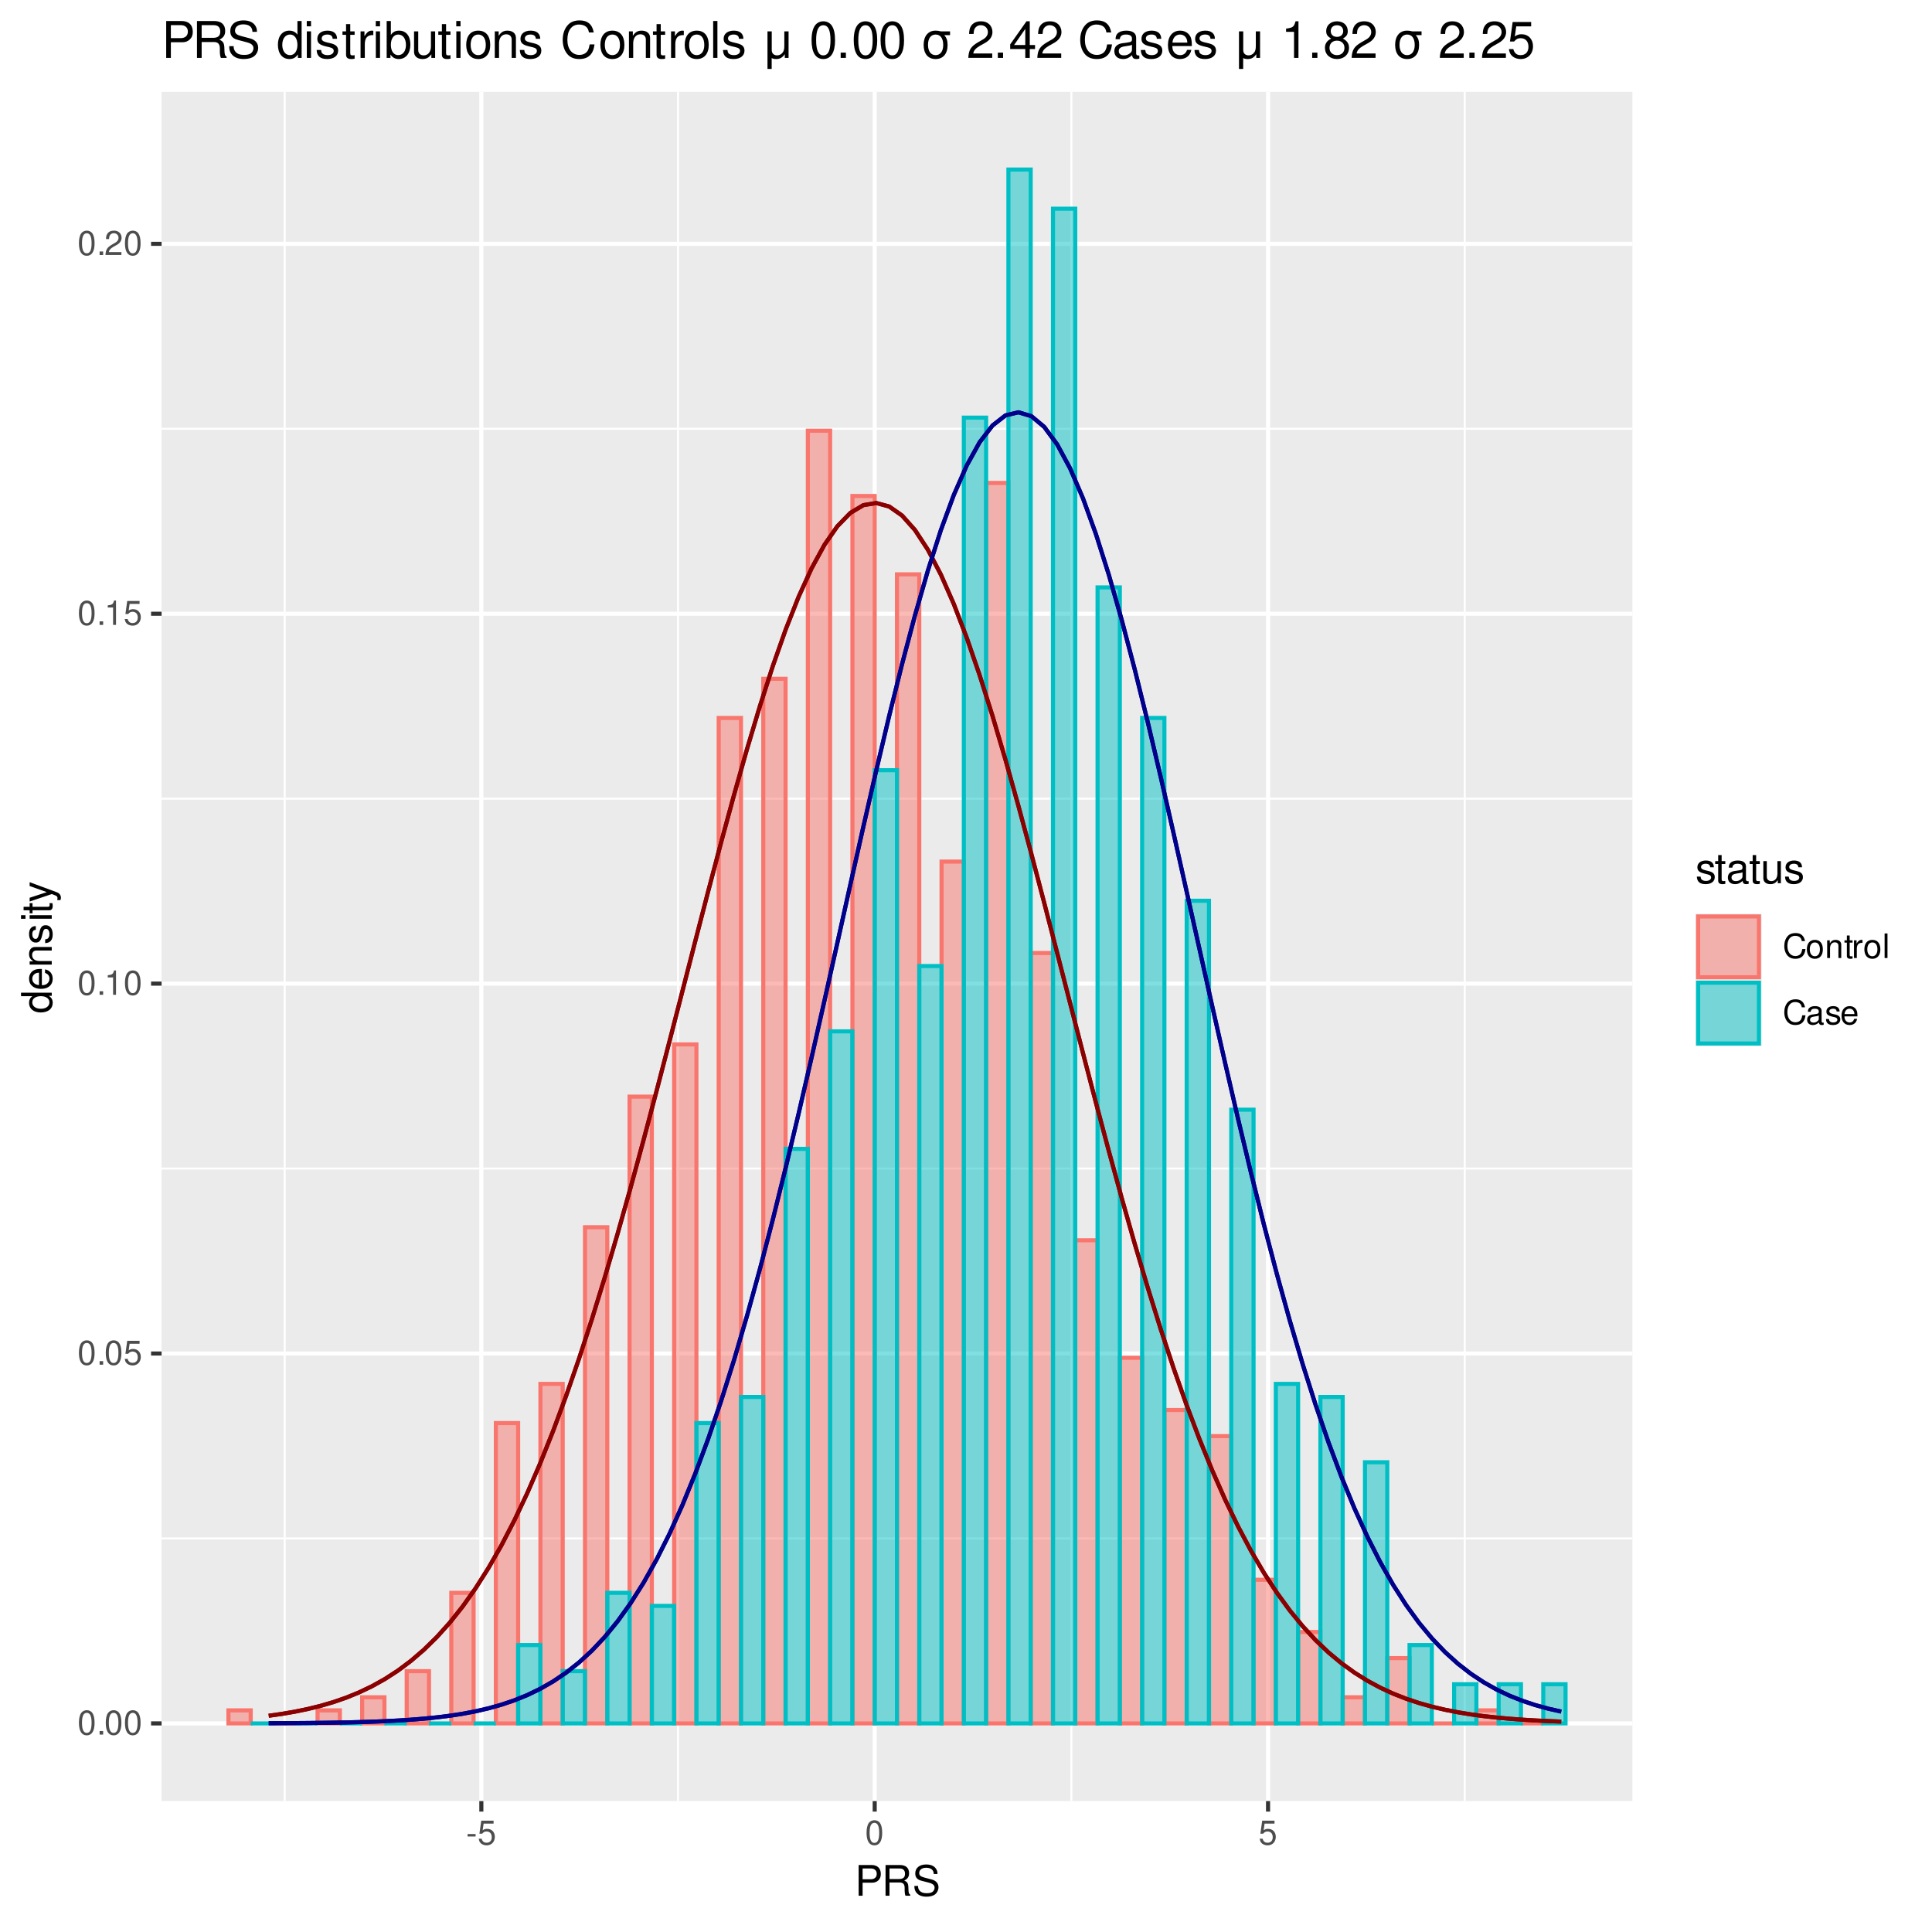 <?xml version="1.0" encoding="UTF-8"?>
<svg xmlns="http://www.w3.org/2000/svg" xmlns:xlink="http://www.w3.org/1999/xlink" width="504" height="504" viewBox="0 0 504 504">
<defs>
<g>
<g id="glyph-0-0">
<path d="M 2.422 -6.359 C 1.844 -6.359 1.312 -6.094 0.984 -5.672 C 0.578 -5.109 0.375 -4.25 0.375 -3.078 C 0.375 -0.938 1.078 0.203 2.422 0.203 C 3.734 0.203 4.453 -0.938 4.453 -3.031 C 4.453 -4.25 4.266 -5.078 3.859 -5.672 C 3.531 -6.109 3.016 -6.359 2.422 -6.359 Z M 2.422 -5.672 C 3.25 -5.672 3.672 -4.828 3.672 -3.094 C 3.672 -1.281 3.266 -0.438 2.406 -0.438 C 1.578 -0.438 1.172 -1.312 1.172 -3.062 C 1.172 -4.828 1.578 -5.672 2.422 -5.672 Z M 2.422 -5.672 "/>
</g>
<g id="glyph-0-1">
<path d="M 1.688 -0.922 L 0.766 -0.922 L 0.766 0 L 1.688 0 Z M 1.688 -0.922 "/>
</g>
<g id="glyph-0-2">
<path d="M 4.188 -6.234 L 0.969 -6.234 L 0.5 -2.844 L 1.219 -2.844 C 1.578 -3.266 1.875 -3.422 2.359 -3.422 C 3.203 -3.422 3.719 -2.844 3.719 -1.922 C 3.719 -1.031 3.203 -0.484 2.359 -0.484 C 1.688 -0.484 1.266 -0.828 1.078 -1.531 L 0.312 -1.531 C 0.406 -1.016 0.5 -0.781 0.688 -0.547 C 1.031 -0.078 1.672 0.203 2.375 0.203 C 3.641 0.203 4.516 -0.719 4.516 -2.031 C 4.516 -3.266 3.688 -4.109 2.5 -4.109 C 2.062 -4.109 1.703 -4 1.344 -3.734 L 1.594 -5.469 L 4.188 -5.469 Z M 4.188 -6.234 "/>
</g>
<g id="glyph-0-3">
<path d="M 2.281 -4.531 L 2.281 0 L 3.047 0 L 3.047 -6.359 L 2.547 -6.359 C 2.266 -5.391 2.094 -5.25 0.891 -5.094 L 0.891 -4.531 Z M 2.281 -4.531 "/>
</g>
<g id="glyph-0-4">
<path d="M 4.453 -0.766 L 1.172 -0.766 C 1.25 -1.297 1.531 -1.625 2.297 -2.094 L 3.172 -2.594 C 4.047 -3.062 4.5 -3.719 4.5 -4.5 C 4.5 -5.031 4.281 -5.531 3.922 -5.875 C 3.547 -6.203 3.094 -6.359 2.5 -6.359 C 1.703 -6.359 1.125 -6.078 0.781 -5.531 C 0.547 -5.203 0.453 -4.797 0.438 -4.156 L 1.219 -4.156 C 1.234 -4.594 1.297 -4.844 1.406 -5.062 C 1.594 -5.438 2 -5.688 2.469 -5.688 C 3.172 -5.688 3.703 -5.172 3.703 -4.484 C 3.703 -3.969 3.406 -3.531 2.859 -3.219 L 2.047 -2.75 C 0.75 -2 0.375 -1.406 0.297 -0.016 L 4.453 -0.016 Z M 4.453 -0.766 "/>
</g>
<g id="glyph-0-5">
<path d="M 2.5 -2.75 L 0.406 -2.75 L 0.406 -2.109 L 2.5 -2.109 Z M 2.5 -2.75 "/>
</g>
<g id="glyph-0-6">
<path d="M 5.828 -4.422 C 5.562 -5.828 4.766 -6.516 3.359 -6.516 C 2.484 -6.516 1.797 -6.25 1.312 -5.719 C 0.734 -5.078 0.422 -4.172 0.422 -3.125 C 0.422 -2.078 0.75 -1.172 1.344 -0.547 C 1.844 -0.031 2.484 0.203 3.312 0.203 C 4.875 0.203 5.766 -0.641 5.953 -2.344 L 5.109 -2.344 C 5.047 -1.906 4.953 -1.594 4.828 -1.344 C 4.562 -0.812 4.016 -0.516 3.328 -0.516 C 2.047 -0.516 1.234 -1.547 1.234 -3.141 C 1.234 -4.781 2 -5.797 3.25 -5.797 C 3.781 -5.797 4.25 -5.641 4.516 -5.391 C 4.766 -5.172 4.891 -4.906 4.984 -4.422 Z M 5.828 -4.422 "/>
</g>
<g id="glyph-0-7">
<path d="M 2.391 -4.734 C 1.094 -4.734 0.312 -3.812 0.312 -2.266 C 0.312 -0.719 1.094 0.203 2.406 0.203 C 3.703 0.203 4.484 -0.719 4.484 -2.234 C 4.484 -3.828 3.734 -4.734 2.391 -4.734 Z M 2.406 -4.062 C 3.234 -4.062 3.719 -3.391 3.719 -2.25 C 3.719 -1.156 3.203 -0.469 2.406 -0.469 C 1.578 -0.469 1.078 -1.156 1.078 -2.266 C 1.078 -3.391 1.578 -4.062 2.406 -4.062 Z M 2.406 -4.062 "/>
</g>
<g id="glyph-0-8">
<path d="M 0.609 -4.609 L 0.609 0 L 1.359 0 L 1.359 -2.547 C 1.359 -3.484 1.844 -4.094 2.609 -4.094 C 3.188 -4.094 3.547 -3.75 3.547 -3.188 L 3.547 0 L 4.281 0 L 4.281 -3.484 C 4.281 -4.25 3.719 -4.734 2.828 -4.734 C 2.141 -4.734 1.703 -4.484 1.297 -3.828 L 1.297 -4.609 Z M 0.609 -4.609 "/>
</g>
<g id="glyph-0-9">
<path d="M 2.234 -4.609 L 1.484 -4.609 L 1.484 -5.875 L 0.75 -5.875 L 0.75 -4.609 L 0.125 -4.609 L 0.125 -4.016 L 0.75 -4.016 L 0.75 -0.531 C 0.75 -0.047 1.062 0.203 1.641 0.203 C 1.828 0.203 1.984 0.188 2.234 0.141 L 2.234 -0.469 C 2.125 -0.453 2.031 -0.438 1.875 -0.438 C 1.562 -0.438 1.484 -0.531 1.484 -0.859 L 1.484 -4.016 L 2.234 -4.016 Z M 2.234 -4.609 "/>
</g>
<g id="glyph-0-10">
<path d="M 0.609 -4.609 L 0.609 0 L 1.344 0 L 1.344 -2.391 C 1.359 -3.5 1.812 -4 2.828 -3.969 L 2.828 -4.719 C 2.703 -4.734 2.625 -4.734 2.547 -4.734 C 2.062 -4.734 1.703 -4.453 1.281 -3.781 L 1.281 -4.609 Z M 0.609 -4.609 "/>
</g>
<g id="glyph-0-11">
<path d="M 1.344 -6.406 L 0.594 -6.406 L 0.594 0 L 1.344 0 Z M 1.344 -6.406 "/>
</g>
<g id="glyph-0-12">
<path d="M 4.703 -0.438 C 4.625 -0.406 4.594 -0.406 4.547 -0.406 C 4.297 -0.406 4.156 -0.547 4.156 -0.781 L 4.156 -3.484 C 4.156 -4.297 3.547 -4.734 2.422 -4.734 C 1.734 -4.734 1.203 -4.547 0.891 -4.203 C 0.672 -3.969 0.594 -3.703 0.578 -3.25 L 1.312 -3.25 C 1.375 -3.812 1.703 -4.062 2.391 -4.062 C 3.062 -4.062 3.422 -3.812 3.422 -3.375 L 3.422 -3.188 C 3.406 -2.875 3.25 -2.75 2.656 -2.672 C 1.625 -2.547 1.453 -2.5 1.172 -2.391 C 0.641 -2.156 0.375 -1.766 0.375 -1.156 C 0.375 -0.328 0.953 0.203 1.875 0.203 C 2.469 0.203 2.922 0 3.453 -0.469 C 3.5 0 3.734 0.203 4.203 0.203 C 4.359 0.203 4.453 0.188 4.703 0.125 Z M 3.422 -1.453 C 3.422 -1.203 3.359 -1.062 3.125 -0.859 C 2.828 -0.578 2.469 -0.438 2.047 -0.438 C 1.469 -0.438 1.141 -0.719 1.141 -1.172 C 1.141 -1.656 1.453 -1.906 2.25 -2.016 C 3.031 -2.125 3.172 -2.156 3.422 -2.281 Z M 3.422 -1.453 "/>
</g>
<g id="glyph-0-13">
<path d="M 3.859 -3.328 C 3.844 -4.234 3.25 -4.734 2.188 -4.734 C 1.109 -4.734 0.406 -4.188 0.406 -3.328 C 0.406 -2.609 0.781 -2.266 1.875 -2 L 2.562 -1.844 C 3.062 -1.719 3.266 -1.531 3.266 -1.203 C 3.266 -0.766 2.844 -0.469 2.203 -0.469 C 1.797 -0.469 1.469 -0.594 1.281 -0.781 C 1.172 -0.922 1.125 -1.047 1.078 -1.375 L 0.297 -1.375 C 0.328 -0.312 0.938 0.203 2.141 0.203 C 3.297 0.203 4.031 -0.375 4.031 -1.266 C 4.031 -1.938 3.656 -2.328 2.734 -2.547 L 2.031 -2.703 C 1.438 -2.844 1.172 -3.047 1.172 -3.375 C 1.172 -3.797 1.562 -4.062 2.156 -4.062 C 2.75 -4.062 3.062 -3.812 3.078 -3.328 Z M 3.859 -3.328 "/>
</g>
<g id="glyph-0-14">
<path d="M 4.516 -2.062 C 4.516 -2.766 4.453 -3.188 4.328 -3.531 C 4.031 -4.281 3.328 -4.734 2.469 -4.734 C 1.172 -4.734 0.359 -3.766 0.359 -2.25 C 0.359 -0.719 1.141 0.203 2.453 0.203 C 3.5 0.203 4.234 -0.391 4.422 -1.406 L 3.672 -1.406 C 3.469 -0.797 3.062 -0.469 2.469 -0.469 C 2 -0.469 1.609 -0.688 1.359 -1.078 C 1.188 -1.344 1.125 -1.594 1.125 -2.062 Z M 1.141 -2.656 C 1.203 -3.516 1.719 -4.062 2.453 -4.062 C 3.203 -4.062 3.719 -3.484 3.719 -2.656 Z M 1.141 -2.656 "/>
</g>
<g id="glyph-1-0">
<path d="M 2.031 -3.406 L 4.547 -3.406 C 5.172 -3.406 5.672 -3.594 6.094 -3.969 C 6.578 -4.406 6.781 -4.922 6.781 -5.672 C 6.781 -7.172 5.891 -8.016 4.312 -8.016 L 1 -8.016 L 1 0 L 2.031 0 Z M 2.031 -4.297 L 2.031 -7.109 L 4.156 -7.109 C 5.141 -7.109 5.719 -6.594 5.719 -5.703 C 5.719 -4.828 5.141 -4.297 4.156 -4.297 Z M 2.031 -4.297 "/>
</g>
<g id="glyph-1-1">
<path d="M 2.047 -3.453 L 4.688 -3.453 C 5.594 -3.453 6 -3.016 6 -2.031 L 6 -1.312 C 6 -0.812 6.078 -0.328 6.219 0 L 7.469 0 L 7.469 -0.25 C 7.078 -0.516 7 -0.797 6.984 -1.875 C 6.969 -3.188 6.766 -3.594 5.891 -3.953 C 6.797 -4.406 7.156 -4.953 7.156 -5.875 C 7.156 -7.266 6.297 -8.016 4.719 -8.016 L 1.016 -8.016 L 1.016 0 L 2.047 0 Z M 2.047 -4.359 L 2.047 -7.109 L 4.516 -7.109 C 5.094 -7.109 5.422 -7.031 5.672 -6.812 C 5.953 -6.578 6.094 -6.219 6.094 -5.734 C 6.094 -4.781 5.609 -4.359 4.516 -4.359 Z M 2.047 -4.359 "/>
</g>
<g id="glyph-1-2">
<path d="M 6.562 -5.672 C 6.562 -6.219 6.516 -6.375 6.344 -6.75 C 5.906 -7.672 4.969 -8.156 3.625 -8.156 C 1.859 -8.156 0.766 -7.25 0.766 -5.797 C 0.766 -4.812 1.281 -4.203 2.344 -3.922 L 4.328 -3.406 C 5.359 -3.141 5.812 -2.734 5.812 -2.094 C 5.812 -1.672 5.578 -1.234 5.234 -0.984 C 4.922 -0.766 4.406 -0.656 3.766 -0.656 C 2.875 -0.656 2.297 -0.859 1.906 -1.312 C 1.609 -1.672 1.484 -2.062 1.5 -2.547 L 0.531 -2.547 C 0.531 -1.812 0.688 -1.328 1 -0.891 C 1.547 -0.125 2.469 0.25 3.703 0.25 C 4.656 0.25 5.438 0.031 5.953 -0.359 C 6.484 -0.797 6.828 -1.5 6.828 -2.203 C 6.828 -3.188 6.219 -3.922 5.125 -4.219 L 3.109 -4.75 C 2.141 -5.016 1.797 -5.328 1.797 -5.938 C 1.797 -6.75 2.516 -7.297 3.594 -7.297 C 4.859 -7.297 5.578 -6.719 5.594 -5.672 Z M 6.562 -5.672 "/>
</g>
<g id="glyph-1-3">
<path d="M 4.812 -4.156 C 4.812 -5.297 4.062 -5.922 2.734 -5.922 C 1.391 -5.922 0.516 -5.234 0.516 -4.172 C 0.516 -3.266 0.984 -2.844 2.344 -2.516 L 3.203 -2.297 C 3.844 -2.141 4.094 -1.906 4.094 -1.5 C 4.094 -0.953 3.547 -0.594 2.75 -0.594 C 2.25 -0.594 1.844 -0.734 1.609 -0.984 C 1.469 -1.141 1.391 -1.312 1.344 -1.719 L 0.375 -1.719 C 0.422 -0.391 1.172 0.25 2.672 0.25 C 4.125 0.25 5.047 -0.469 5.047 -1.578 C 5.047 -2.438 4.562 -2.906 3.422 -3.172 L 2.547 -3.391 C 1.797 -3.562 1.469 -3.812 1.469 -4.219 C 1.469 -4.75 1.953 -5.078 2.688 -5.078 C 3.438 -5.078 3.828 -4.766 3.844 -4.156 Z M 4.812 -4.156 "/>
</g>
<g id="glyph-1-4">
<path d="M 2.797 -5.766 L 1.844 -5.766 L 1.844 -7.344 L 0.938 -7.344 L 0.938 -5.766 L 0.156 -5.766 L 0.156 -5.016 L 0.938 -5.016 L 0.938 -0.656 C 0.938 -0.062 1.328 0.25 2.047 0.25 C 2.281 0.25 2.484 0.234 2.797 0.172 L 2.797 -0.594 C 2.656 -0.562 2.547 -0.547 2.359 -0.547 C 1.953 -0.547 1.844 -0.656 1.844 -1.062 L 1.844 -5.016 L 2.797 -5.016 Z M 2.797 -5.766 "/>
</g>
<g id="glyph-1-5">
<path d="M 5.891 -0.531 C 5.781 -0.516 5.734 -0.516 5.688 -0.516 C 5.375 -0.516 5.188 -0.688 5.188 -0.969 L 5.188 -4.359 C 5.188 -5.375 4.438 -5.922 3.031 -5.922 C 2.172 -5.922 1.5 -5.688 1.109 -5.266 C 0.844 -4.969 0.734 -4.625 0.719 -4.062 L 1.641 -4.062 C 1.719 -4.766 2.141 -5.078 2.984 -5.078 C 3.828 -5.078 4.281 -4.781 4.281 -4.219 L 4.281 -3.984 C 4.266 -3.594 4.062 -3.438 3.328 -3.344 C 2.031 -3.172 1.828 -3.141 1.469 -2.984 C 0.797 -2.703 0.469 -2.203 0.469 -1.453 C 0.469 -0.406 1.188 0.25 2.359 0.25 C 3.078 0.25 3.656 0 4.312 -0.594 C 4.375 0 4.656 0.25 5.266 0.25 C 5.453 0.25 5.578 0.234 5.891 0.156 Z M 4.281 -1.812 C 4.281 -1.5 4.188 -1.312 3.922 -1.062 C 3.547 -0.719 3.094 -0.547 2.547 -0.547 C 1.844 -0.547 1.422 -0.891 1.422 -1.469 C 1.422 -2.078 1.812 -2.391 2.812 -2.531 C 3.781 -2.656 3.969 -2.703 4.281 -2.844 Z M 4.281 -1.812 "/>
</g>
<g id="glyph-1-6">
<path d="M 5.297 0 L 5.297 -5.766 L 4.391 -5.766 L 4.391 -2.5 C 4.391 -1.312 3.766 -0.547 2.812 -0.547 C 2.094 -0.547 1.625 -0.984 1.625 -1.688 L 1.625 -5.766 L 0.719 -5.766 L 0.719 -1.312 C 0.719 -0.359 1.438 0.25 2.547 0.25 C 3.406 0.25 3.938 -0.047 4.484 -0.797 L 4.484 0 Z M 5.297 0 "/>
</g>
<g id="glyph-2-0">
<path d="M -8.016 -5.438 L -8.016 -4.531 L -5.031 -4.531 C -5.625 -4.141 -5.922 -3.531 -5.922 -2.766 C -5.922 -1.266 -4.734 -0.281 -2.891 -0.281 C -0.953 -0.281 0.25 -1.234 0.25 -2.797 C 0.25 -3.594 -0.047 -4.141 -0.766 -4.625 L 0 -4.625 L 0 -5.438 Z M -5.078 -2.922 C -5.078 -3.906 -4.203 -4.531 -2.812 -4.531 C -1.484 -4.531 -0.609 -3.891 -0.609 -2.922 C -0.609 -1.906 -1.5 -1.25 -2.844 -1.25 C -4.188 -1.25 -5.078 -1.906 -5.078 -2.922 Z M -5.078 -2.922 "/>
</g>
<g id="glyph-2-1">
<path d="M -2.578 -5.641 C -3.453 -5.641 -3.984 -5.578 -4.406 -5.406 C -5.359 -5.031 -5.922 -4.156 -5.922 -3.078 C -5.922 -1.469 -4.703 -0.438 -2.812 -0.438 C -0.906 -0.438 0.25 -1.438 0.25 -3.062 C 0.25 -4.375 -0.5 -5.297 -1.75 -5.516 L -1.75 -4.594 C -0.984 -4.344 -0.594 -3.828 -0.594 -3.094 C -0.594 -2.516 -0.859 -2.016 -1.344 -1.703 C -1.672 -1.484 -2 -1.406 -2.578 -1.391 Z M -3.328 -1.422 C -4.391 -1.5 -5.078 -2.141 -5.078 -3.062 C -5.078 -4 -4.359 -4.656 -3.328 -4.656 Z M -3.328 -1.422 "/>
</g>
<g id="glyph-2-2">
<path d="M -5.766 -0.766 L 0 -0.766 L 0 -1.688 L -3.172 -1.688 C -4.359 -1.688 -5.125 -2.312 -5.125 -3.25 C -5.125 -3.984 -4.688 -4.438 -4 -4.438 L 0 -4.438 L 0 -5.359 L -4.359 -5.359 C -5.312 -5.359 -5.922 -4.641 -5.922 -3.531 C -5.922 -2.672 -5.594 -2.125 -4.797 -1.609 L -5.766 -1.609 Z M -5.766 -0.766 "/>
</g>
<g id="glyph-2-3">
<path d="M -4.156 -4.812 C -5.297 -4.812 -5.922 -4.062 -5.922 -2.734 C -5.922 -1.391 -5.234 -0.516 -4.172 -0.516 C -3.266 -0.516 -2.844 -0.984 -2.516 -2.344 L -2.297 -3.203 C -2.141 -3.844 -1.906 -4.094 -1.5 -4.094 C -0.953 -4.094 -0.594 -3.547 -0.594 -2.75 C -0.594 -2.25 -0.734 -1.844 -0.984 -1.609 C -1.141 -1.469 -1.312 -1.391 -1.719 -1.344 L -1.719 -0.375 C -0.391 -0.422 0.25 -1.172 0.25 -2.672 C 0.25 -4.125 -0.469 -5.047 -1.578 -5.047 C -2.438 -5.047 -2.906 -4.562 -3.172 -3.422 L -3.391 -2.547 C -3.562 -1.797 -3.812 -1.469 -4.219 -1.469 C -4.75 -1.469 -5.078 -1.953 -5.078 -2.688 C -5.078 -3.438 -4.766 -3.828 -4.156 -3.844 Z M -4.156 -4.812 "/>
</g>
<g id="glyph-2-4">
<path d="M -5.766 -1.656 L -5.766 -0.734 L 0 -0.734 L 0 -1.656 Z M -8.016 -1.656 L -8.016 -0.719 L -6.859 -0.719 L -6.859 -1.656 Z M -8.016 -1.656 "/>
</g>
<g id="glyph-2-5">
<path d="M -5.766 -2.797 L -5.766 -1.844 L -7.344 -1.844 L -7.344 -0.938 L -5.766 -0.938 L -5.766 -0.156 L -5.016 -0.156 L -5.016 -0.938 L -0.656 -0.938 C -0.062 -0.938 0.25 -1.328 0.25 -2.047 C 0.25 -2.281 0.234 -2.484 0.172 -2.797 L -0.594 -2.797 C -0.562 -2.656 -0.547 -2.547 -0.547 -2.359 C -0.547 -1.953 -0.656 -1.844 -1.062 -1.844 L -5.016 -1.844 L -5.016 -2.797 Z M -5.766 -2.797 "/>
</g>
<g id="glyph-2-6">
<path d="M -5.766 -4.266 L -1.281 -2.672 L -5.766 -1.203 L -5.766 -0.219 L 0.016 -2.172 L 0.938 -1.812 C 1.344 -1.656 1.5 -1.469 1.5 -1.078 C 1.5 -0.922 1.469 -0.797 1.438 -0.594 L 2.25 -0.594 C 2.359 -0.781 2.391 -0.969 2.391 -1.203 C 2.391 -1.5 2.297 -1.828 2.125 -2.062 C 1.906 -2.359 1.672 -2.516 1.203 -2.688 L -5.766 -5.266 Z M -5.766 -4.266 "/>
</g>
<g id="glyph-3-0">
<path d="M 2.422 -4.078 L 5.453 -4.078 C 6.203 -4.078 6.797 -4.297 7.312 -4.766 C 7.891 -5.297 8.141 -5.922 8.141 -6.797 C 8.141 -8.609 7.078 -9.625 5.172 -9.625 L 1.203 -9.625 L 1.203 0 L 2.422 0 Z M 2.422 -5.156 L 2.422 -8.547 L 4.984 -8.547 C 6.172 -8.547 6.859 -7.906 6.859 -6.859 C 6.859 -5.797 6.172 -5.156 4.984 -5.156 Z M 2.422 -5.156 "/>
</g>
<g id="glyph-3-1">
<path d="M 2.453 -4.141 L 5.625 -4.141 C 6.719 -4.141 7.203 -3.625 7.203 -2.422 L 7.203 -1.578 C 7.203 -0.984 7.297 -0.391 7.469 0 L 8.969 0 L 8.969 -0.297 C 8.5 -0.625 8.406 -0.969 8.391 -2.25 C 8.375 -3.828 8.125 -4.297 7.078 -4.75 C 8.156 -5.297 8.594 -5.938 8.594 -7.047 C 8.594 -8.719 7.562 -9.625 5.672 -9.625 L 1.234 -9.625 L 1.234 0 L 2.453 0 Z M 2.453 -5.234 L 2.453 -8.547 L 5.422 -8.547 C 6.109 -8.547 6.516 -8.438 6.812 -8.172 C 7.141 -7.891 7.312 -7.453 7.312 -6.891 C 7.312 -5.75 6.734 -5.234 5.422 -5.234 Z M 2.453 -5.234 "/>
</g>
<g id="glyph-3-2">
<path d="M 7.875 -6.797 C 7.875 -7.453 7.828 -7.641 7.625 -8.094 C 7.094 -9.203 5.969 -9.781 4.344 -9.781 C 2.234 -9.781 0.922 -8.703 0.922 -6.953 C 0.922 -5.781 1.547 -5.047 2.812 -4.719 L 5.203 -4.078 C 6.438 -3.766 6.969 -3.281 6.969 -2.516 C 6.969 -2 6.688 -1.484 6.281 -1.188 C 5.906 -0.906 5.297 -0.781 4.516 -0.781 C 3.453 -0.781 2.766 -1.031 2.297 -1.578 C 1.938 -2 1.781 -2.469 1.797 -3.062 L 0.641 -3.062 C 0.641 -2.172 0.812 -1.594 1.203 -1.062 C 1.859 -0.156 2.969 0.297 4.438 0.297 C 5.578 0.297 6.516 0.047 7.141 -0.438 C 7.797 -0.953 8.203 -1.812 8.203 -2.641 C 8.203 -3.828 7.453 -4.703 6.156 -5.062 L 3.734 -5.703 C 2.578 -6.016 2.156 -6.391 2.156 -7.125 C 2.156 -8.109 3.016 -8.75 4.297 -8.75 C 5.828 -8.75 6.688 -8.062 6.703 -6.797 Z M 7.875 -6.797 "/>
</g>
<g id="glyph-3-3">
</g>
<g id="glyph-3-4">
<path d="M 6.531 -9.625 L 5.438 -9.625 L 5.438 -6.047 C 4.984 -6.75 4.234 -7.109 3.312 -7.109 C 1.516 -7.109 0.344 -5.672 0.344 -3.469 C 0.344 -1.141 1.484 0.297 3.359 0.297 C 4.297 0.297 4.969 -0.047 5.562 -0.906 L 5.562 0 L 6.531 0 Z M 3.5 -6.094 C 4.688 -6.094 5.438 -5.047 5.438 -3.375 C 5.438 -1.781 4.672 -0.719 3.516 -0.719 C 2.297 -0.719 1.484 -1.797 1.484 -3.406 C 1.484 -5.016 2.297 -6.094 3.5 -6.094 Z M 3.5 -6.094 "/>
</g>
<g id="glyph-3-5">
<path d="M 1.984 -6.922 L 0.891 -6.922 L 0.891 0 L 1.984 0 Z M 1.984 -9.625 L 0.875 -9.625 L 0.875 -8.234 L 1.984 -8.234 Z M 1.984 -9.625 "/>
</g>
<g id="glyph-3-6">
<path d="M 5.781 -4.984 C 5.766 -6.344 4.875 -7.109 3.281 -7.109 C 1.656 -7.109 0.625 -6.281 0.625 -5 C 0.625 -3.922 1.172 -3.406 2.812 -3.016 L 3.844 -2.766 C 4.609 -2.578 4.906 -2.297 4.906 -1.812 C 4.906 -1.156 4.266 -0.719 3.297 -0.719 C 2.703 -0.719 2.203 -0.891 1.922 -1.172 C 1.75 -1.375 1.672 -1.578 1.609 -2.062 L 0.453 -2.062 C 0.5 -0.469 1.406 0.297 3.203 0.297 C 4.953 0.297 6.062 -0.547 6.062 -1.891 C 6.062 -2.922 5.484 -3.484 4.109 -3.812 L 3.047 -4.062 C 2.156 -4.281 1.766 -4.562 1.766 -5.062 C 1.766 -5.703 2.344 -6.094 3.234 -6.094 C 4.125 -6.094 4.594 -5.719 4.625 -4.984 Z M 5.781 -4.984 "/>
</g>
<g id="glyph-3-7">
<path d="M 3.359 -6.922 L 2.219 -6.922 L 2.219 -8.812 L 1.125 -8.812 L 1.125 -6.922 L 0.188 -6.922 L 0.188 -6.016 L 1.125 -6.016 L 1.125 -0.797 C 1.125 -0.078 1.594 0.297 2.453 0.297 C 2.75 0.297 2.984 0.281 3.359 0.219 L 3.359 -0.719 C 3.188 -0.672 3.047 -0.656 2.828 -0.656 C 2.344 -0.656 2.219 -0.797 2.219 -1.281 L 2.219 -6.016 L 3.359 -6.016 Z M 3.359 -6.922 "/>
</g>
<g id="glyph-3-8">
<path d="M 0.906 -6.922 L 0.906 0 L 2.016 0 L 2.016 -3.594 C 2.031 -5.25 2.719 -6 4.234 -5.953 L 4.234 -7.078 C 4.047 -7.109 3.953 -7.109 3.812 -7.109 C 3.109 -7.109 2.562 -6.688 1.922 -5.672 L 1.922 -6.922 Z M 0.906 -6.922 "/>
</g>
<g id="glyph-3-9">
<path d="M 0.719 -9.625 L 0.719 0 L 1.703 0 L 1.703 -0.891 C 2.234 -0.078 2.938 0.297 3.891 0.297 C 5.719 0.297 6.906 -1.188 6.906 -3.484 C 6.906 -5.734 5.781 -7.109 3.953 -7.109 C 3 -7.109 2.328 -6.766 1.812 -5.984 L 1.812 -9.625 Z M 3.734 -6.094 C 4.969 -6.094 5.75 -5.016 5.75 -3.359 C 5.75 -1.797 4.938 -0.719 3.734 -0.719 C 2.562 -0.719 1.812 -1.781 1.812 -3.406 C 1.812 -5.031 2.562 -6.094 3.734 -6.094 Z M 3.734 -6.094 "/>
</g>
<g id="glyph-3-10">
<path d="M 6.359 0 L 6.359 -6.922 L 5.266 -6.922 L 5.266 -3 C 5.266 -1.578 4.531 -0.656 3.375 -0.656 C 2.516 -0.656 1.953 -1.188 1.953 -2.016 L 1.953 -6.922 L 0.859 -6.922 L 0.859 -1.578 C 0.859 -0.438 1.719 0.297 3.062 0.297 C 4.078 0.297 4.734 -0.047 5.375 -0.969 L 5.375 0 Z M 6.359 0 "/>
</g>
<g id="glyph-3-11">
<path d="M 3.594 -7.109 C 1.641 -7.109 0.469 -5.734 0.469 -3.406 C 0.469 -1.062 1.641 0.297 3.609 0.297 C 5.562 0.297 6.734 -1.078 6.734 -3.359 C 6.734 -5.75 5.594 -7.109 3.594 -7.109 Z M 3.609 -6.094 C 4.844 -6.094 5.578 -5.078 5.578 -3.359 C 5.578 -1.734 4.812 -0.719 3.609 -0.719 C 2.375 -0.719 1.625 -1.734 1.625 -3.406 C 1.625 -5.078 2.375 -6.094 3.609 -6.094 Z M 3.609 -6.094 "/>
</g>
<g id="glyph-3-12">
<path d="M 0.922 -6.922 L 0.922 0 L 2.031 0 L 2.031 -3.812 C 2.031 -5.234 2.766 -6.156 3.906 -6.156 C 4.781 -6.156 5.328 -5.625 5.328 -4.797 L 5.328 0 L 6.438 0 L 6.438 -5.234 C 6.438 -6.375 5.578 -7.109 4.234 -7.109 C 3.203 -7.109 2.547 -6.719 1.938 -5.75 L 1.938 -6.922 Z M 0.922 -6.922 "/>
</g>
<g id="glyph-3-13">
<path d="M 8.734 -6.641 C 8.359 -8.75 7.141 -9.781 5.031 -9.781 C 3.734 -9.781 2.688 -9.375 1.984 -8.578 C 1.109 -7.625 0.641 -6.266 0.641 -4.703 C 0.641 -3.109 1.125 -1.75 2.016 -0.812 C 2.766 -0.047 3.719 0.297 4.984 0.297 C 7.328 0.297 8.641 -0.969 8.938 -3.516 L 7.672 -3.516 C 7.562 -2.859 7.438 -2.406 7.234 -2.016 C 6.844 -1.234 6.016 -0.781 4.984 -0.781 C 3.078 -0.781 1.859 -2.312 1.859 -4.719 C 1.859 -7.188 3.016 -8.703 4.891 -8.703 C 5.672 -8.703 6.391 -8.469 6.781 -8.094 C 7.141 -7.766 7.344 -7.375 7.484 -6.641 Z M 8.734 -6.641 "/>
</g>
<g id="glyph-3-14">
<path d="M 2 -9.625 L 0.891 -9.625 L 0.891 0 L 2 0 Z M 2 -9.625 "/>
</g>
<g id="glyph-3-15">
<path d="M 5.453 -6.922 L 5.453 -3.188 C 5.453 -2.234 5.328 -1.734 4.938 -1.297 C 4.594 -0.891 4.094 -0.656 3.578 -0.656 C 2.719 -0.656 2.172 -1.188 2.172 -2.016 L 2.172 -6.922 L 1.062 -6.922 L 1.062 2.875 L 2.156 2.875 L 2.156 0.047 C 2.484 0.219 2.891 0.297 3.328 0.297 C 4.297 0.297 4.938 -0.062 5.578 -0.969 L 5.578 0 L 6.562 0 L 6.562 -6.922 Z M 5.453 -6.922 "/>
</g>
<g id="glyph-3-16">
<path d="M 3.625 -9.547 C 2.766 -9.547 1.969 -9.156 1.484 -8.5 C 0.875 -7.656 0.562 -6.391 0.562 -4.625 C 0.562 -1.406 1.625 0.297 3.625 0.297 C 5.609 0.297 6.688 -1.406 6.688 -4.547 C 6.688 -6.391 6.406 -7.625 5.781 -8.5 C 5.297 -9.156 4.516 -9.547 3.625 -9.547 Z M 3.625 -8.516 C 4.891 -8.516 5.5 -7.234 5.5 -4.641 C 5.5 -1.922 4.891 -0.656 3.609 -0.656 C 2.375 -0.656 1.75 -1.984 1.75 -4.609 C 1.75 -7.234 2.375 -8.516 3.625 -8.516 Z M 3.625 -8.516 "/>
</g>
<g id="glyph-3-17">
<path d="M 2.516 -1.375 L 1.156 -1.375 L 1.156 0 L 2.516 0 Z M 2.516 -1.375 "/>
</g>
<g id="glyph-3-18">
<path d="M 7.688 -6.922 L 5.281 -6.922 C 4.656 -7.078 4.359 -7.109 3.891 -7.109 C 1.984 -7.109 0.797 -5.688 0.797 -3.406 C 0.797 -1.062 1.953 0.297 3.922 0.297 C 5.875 0.297 7.047 -1.078 7.047 -3.359 C 7.047 -4.516 6.797 -5.25 6.172 -5.938 L 7.688 -5.938 Z M 3.922 -6.094 C 5.172 -6.094 5.906 -5.094 5.906 -3.375 C 5.906 -1.734 5.156 -0.719 3.922 -0.719 C 2.688 -0.719 1.938 -1.734 1.938 -3.406 C 1.938 -5.078 2.688 -6.094 3.922 -6.094 Z M 3.922 -6.094 "/>
</g>
<g id="glyph-3-19">
<path d="M 6.688 -1.156 L 1.75 -1.156 C 1.875 -1.938 2.297 -2.438 3.453 -3.141 L 4.766 -3.875 C 6.078 -4.609 6.75 -5.578 6.75 -6.766 C 6.75 -7.547 6.438 -8.297 5.875 -8.812 C 5.328 -9.312 4.641 -9.547 3.75 -9.547 C 2.562 -9.547 1.672 -9.125 1.156 -8.312 C 0.828 -7.797 0.688 -7.203 0.656 -6.25 L 1.828 -6.25 C 1.859 -6.891 1.938 -7.281 2.094 -7.594 C 2.406 -8.172 3.016 -8.531 3.703 -8.531 C 4.766 -8.531 5.562 -7.766 5.562 -6.734 C 5.562 -5.969 5.125 -5.312 4.297 -4.828 L 3.078 -4.125 C 1.125 -3 0.547 -2.094 0.453 -0.016 L 6.688 -0.016 Z M 6.688 -1.156 "/>
</g>
<g id="glyph-3-20">
<path d="M 4.312 -2.312 L 4.312 0 L 5.484 0 L 5.484 -2.312 L 6.859 -2.312 L 6.859 -3.359 L 5.484 -3.359 L 5.484 -9.547 L 4.625 -9.547 L 0.375 -3.531 L 0.375 -2.312 Z M 4.312 -3.359 L 1.391 -3.359 L 4.312 -7.562 Z M 4.312 -3.359 "/>
</g>
<g id="glyph-3-21">
<path d="M 7.062 -0.641 C 6.938 -0.625 6.891 -0.625 6.828 -0.625 C 6.438 -0.625 6.234 -0.812 6.234 -1.156 L 6.234 -5.234 C 6.234 -6.453 5.328 -7.109 3.625 -7.109 C 2.609 -7.109 1.812 -6.828 1.328 -6.312 C 1.016 -5.953 0.891 -5.562 0.859 -4.875 L 1.969 -4.875 C 2.062 -5.719 2.562 -6.094 3.594 -6.094 C 4.594 -6.094 5.141 -5.734 5.141 -5.062 L 5.141 -4.781 C 5.125 -4.297 4.891 -4.125 3.984 -4.016 C 2.422 -3.812 2.188 -3.766 1.766 -3.594 C 0.969 -3.25 0.547 -2.641 0.547 -1.75 C 0.547 -0.484 1.422 0.297 2.828 0.297 C 3.703 0.297 4.391 0 5.172 -0.719 C 5.25 0 5.594 0.297 6.312 0.297 C 6.547 0.297 6.688 0.281 7.062 0.188 Z M 5.141 -2.172 C 5.141 -1.812 5.031 -1.578 4.703 -1.281 C 4.25 -0.875 3.703 -0.656 3.062 -0.656 C 2.203 -0.656 1.703 -1.062 1.703 -1.766 C 1.703 -2.5 2.172 -2.859 3.359 -3.031 C 4.547 -3.188 4.766 -3.25 5.141 -3.422 Z M 5.141 -2.172 "/>
</g>
<g id="glyph-3-22">
<path d="M 6.766 -3.094 C 6.766 -4.141 6.688 -4.781 6.5 -5.297 C 6.047 -6.438 4.984 -7.109 3.703 -7.109 C 1.766 -7.109 0.531 -5.656 0.531 -3.359 C 0.531 -1.078 1.719 0.297 3.672 0.297 C 5.25 0.297 6.344 -0.594 6.625 -2.094 L 5.516 -2.094 C 5.219 -1.188 4.594 -0.719 3.703 -0.719 C 3.016 -0.719 2.422 -1.031 2.047 -1.609 C 1.781 -2 1.688 -2.406 1.672 -3.094 Z M 1.703 -3.984 C 1.797 -5.266 2.578 -6.094 3.688 -6.094 C 4.812 -6.094 5.578 -5.234 5.578 -3.984 Z M 1.703 -3.984 "/>
</g>
<g id="glyph-3-23">
<path d="M 3.422 -6.797 L 3.422 0 L 4.578 0 L 4.578 -9.547 L 3.812 -9.547 C 3.406 -8.078 3.141 -7.875 1.344 -7.641 L 1.344 -6.797 Z M 3.422 -6.797 "/>
</g>
<g id="glyph-3-24">
<path d="M 5.156 -5.031 C 6.141 -5.625 6.438 -6.094 6.438 -7 C 6.438 -8.5 5.297 -9.547 3.625 -9.547 C 1.984 -9.547 0.812 -8.5 0.812 -7.016 C 0.812 -6.094 1.125 -5.641 2.094 -5.031 C 1.016 -4.484 0.484 -3.703 0.484 -2.656 C 0.484 -0.906 1.766 0.297 3.625 0.297 C 5.484 0.297 6.766 -0.906 6.766 -2.656 C 6.766 -3.703 6.25 -4.484 5.156 -5.031 Z M 3.625 -8.516 C 4.625 -8.516 5.25 -7.922 5.25 -6.969 C 5.25 -6.078 4.609 -5.484 3.625 -5.484 C 2.641 -5.484 2 -6.078 2 -7 C 2 -7.922 2.641 -8.516 3.625 -8.516 Z M 3.625 -4.5 C 4.797 -4.5 5.578 -3.734 5.578 -2.625 C 5.578 -1.484 4.812 -0.719 3.609 -0.719 C 2.469 -0.719 1.672 -1.5 1.672 -2.609 C 1.672 -3.75 2.453 -4.5 3.625 -4.5 Z M 3.625 -4.5 "/>
</g>
<g id="glyph-3-25">
<path d="M 6.281 -9.359 L 1.453 -9.359 L 0.75 -4.266 L 1.828 -4.266 C 2.359 -4.906 2.812 -5.141 3.547 -5.141 C 4.812 -5.141 5.578 -4.281 5.578 -2.891 C 5.578 -1.547 4.812 -0.719 3.531 -0.719 C 2.516 -0.719 1.906 -1.234 1.625 -2.297 L 0.469 -2.297 C 0.625 -1.531 0.75 -1.156 1.031 -0.812 C 1.562 -0.109 2.516 0.297 3.562 0.297 C 5.453 0.297 6.766 -1.062 6.766 -3.047 C 6.766 -4.891 5.547 -6.172 3.75 -6.172 C 3.094 -6.172 2.562 -6 2.016 -5.594 L 2.391 -8.219 L 6.281 -8.219 Z M 6.281 -9.359 "/>
</g>
</g>
<clipPath id="clip-0">
<path clip-rule="nonzero" d="M 42.152 23.957 L 425.844 23.957 L 425.844 469.848 L 42.152 469.848 Z M 42.152 23.957 "/>
</clipPath>
<clipPath id="clip-1">
<path clip-rule="nonzero" d="M 42.152 401 L 425.844 401 L 425.844 402 L 42.152 402 Z M 42.152 401 "/>
</clipPath>
<clipPath id="clip-2">
<path clip-rule="nonzero" d="M 42.152 304 L 425.844 304 L 425.844 306 L 42.152 306 Z M 42.152 304 "/>
</clipPath>
<clipPath id="clip-3">
<path clip-rule="nonzero" d="M 42.152 208 L 425.844 208 L 425.844 209 L 42.152 209 Z M 42.152 208 "/>
</clipPath>
<clipPath id="clip-4">
<path clip-rule="nonzero" d="M 42.152 111 L 425.844 111 L 425.844 113 L 42.152 113 Z M 42.152 111 "/>
</clipPath>
<clipPath id="clip-5">
<path clip-rule="nonzero" d="M 74 23.957 L 75 23.957 L 75 469.848 L 74 469.848 Z M 74 23.957 "/>
</clipPath>
<clipPath id="clip-6">
<path clip-rule="nonzero" d="M 176 23.957 L 178 23.957 L 178 469.848 L 176 469.848 Z M 176 23.957 "/>
</clipPath>
<clipPath id="clip-7">
<path clip-rule="nonzero" d="M 279 23.957 L 280 23.957 L 280 469.848 L 279 469.848 Z M 279 23.957 "/>
</clipPath>
<clipPath id="clip-8">
<path clip-rule="nonzero" d="M 381 23.957 L 383 23.957 L 383 469.848 L 381 469.848 Z M 381 23.957 "/>
</clipPath>
<clipPath id="clip-9">
<path clip-rule="nonzero" d="M 42.152 449 L 425.844 449 L 425.844 451 L 42.152 451 Z M 42.152 449 "/>
</clipPath>
<clipPath id="clip-10">
<path clip-rule="nonzero" d="M 42.152 352 L 425.844 352 L 425.844 354 L 42.152 354 Z M 42.152 352 "/>
</clipPath>
<clipPath id="clip-11">
<path clip-rule="nonzero" d="M 42.152 256 L 425.844 256 L 425.844 258 L 42.152 258 Z M 42.152 256 "/>
</clipPath>
<clipPath id="clip-12">
<path clip-rule="nonzero" d="M 42.152 159 L 425.844 159 L 425.844 161 L 42.152 161 Z M 42.152 159 "/>
</clipPath>
<clipPath id="clip-13">
<path clip-rule="nonzero" d="M 42.152 63 L 425.844 63 L 425.844 65 L 42.152 65 Z M 42.152 63 "/>
</clipPath>
<clipPath id="clip-14">
<path clip-rule="nonzero" d="M 125 23.957 L 127 23.957 L 127 469.848 L 125 469.848 Z M 125 23.957 "/>
</clipPath>
<clipPath id="clip-15">
<path clip-rule="nonzero" d="M 227 23.957 L 229 23.957 L 229 469.848 L 227 469.848 Z M 227 23.957 "/>
</clipPath>
<clipPath id="clip-16">
<path clip-rule="nonzero" d="M 330 23.957 L 332 23.957 L 332 469.848 L 330 469.848 Z M 330 23.957 "/>
</clipPath>
</defs>
<rect x="-50.4" y="-50.4" width="604.8" height="604.8" fill="rgb(100%, 100%, 100%)" fill-opacity="1"/>
<path fill="none" stroke-width="1.067" stroke-linecap="round" stroke-linejoin="round" stroke="rgb(100%, 100%, 100%)" stroke-opacity="1" stroke-miterlimit="10" d="M 0 504 L 504 504 L 504 0 L 0 0 Z M 0 504 "/>
<g clip-path="url(#clip-0)">
<path fill-rule="nonzero" fill="rgb(92.157%, 92.157%, 92.157%)" fill-opacity="1" d="M 42.152 469.848 L 425.844 469.848 L 425.844 23.957 L 42.152 23.957 Z M 42.152 469.848 "/>
</g>
<g clip-path="url(#clip-1)">
<path fill="none" stroke-width="0.533" stroke-linecap="butt" stroke-linejoin="round" stroke="rgb(100%, 100%, 100%)" stroke-opacity="1" stroke-miterlimit="10" d="M 42.152 401.336 L 425.844 401.336 "/>
</g>
<g clip-path="url(#clip-2)">
<path fill="none" stroke-width="0.533" stroke-linecap="butt" stroke-linejoin="round" stroke="rgb(100%, 100%, 100%)" stroke-opacity="1" stroke-miterlimit="10" d="M 42.152 304.84 L 425.844 304.84 "/>
</g>
<g clip-path="url(#clip-3)">
<path fill="none" stroke-width="0.533" stroke-linecap="butt" stroke-linejoin="round" stroke="rgb(100%, 100%, 100%)" stroke-opacity="1" stroke-miterlimit="10" d="M 42.152 208.348 L 425.844 208.348 "/>
</g>
<g clip-path="url(#clip-4)">
<path fill="none" stroke-width="0.533" stroke-linecap="butt" stroke-linejoin="round" stroke="rgb(100%, 100%, 100%)" stroke-opacity="1" stroke-miterlimit="10" d="M 42.152 111.855 L 425.844 111.855 "/>
</g>
<g clip-path="url(#clip-5)">
<path fill="none" stroke-width="0.533" stroke-linecap="butt" stroke-linejoin="round" stroke="rgb(100%, 100%, 100%)" stroke-opacity="1" stroke-miterlimit="10" d="M 74.266 469.848 L 74.266 23.957 "/>
</g>
<g clip-path="url(#clip-6)">
<path fill="none" stroke-width="0.533" stroke-linecap="butt" stroke-linejoin="round" stroke="rgb(100%, 100%, 100%)" stroke-opacity="1" stroke-miterlimit="10" d="M 176.879 469.848 L 176.879 23.957 "/>
</g>
<g clip-path="url(#clip-7)">
<path fill="none" stroke-width="0.533" stroke-linecap="butt" stroke-linejoin="round" stroke="rgb(100%, 100%, 100%)" stroke-opacity="1" stroke-miterlimit="10" d="M 279.488 469.848 L 279.488 23.957 "/>
</g>
<g clip-path="url(#clip-8)">
<path fill="none" stroke-width="0.533" stroke-linecap="butt" stroke-linejoin="round" stroke="rgb(100%, 100%, 100%)" stroke-opacity="1" stroke-miterlimit="10" d="M 382.102 469.848 L 382.102 23.957 "/>
</g>
<g clip-path="url(#clip-9)">
<path fill="none" stroke-width="1.067" stroke-linecap="butt" stroke-linejoin="round" stroke="rgb(100%, 100%, 100%)" stroke-opacity="1" stroke-miterlimit="10" d="M 42.152 449.582 L 425.844 449.582 "/>
</g>
<g clip-path="url(#clip-10)">
<path fill="none" stroke-width="1.067" stroke-linecap="butt" stroke-linejoin="round" stroke="rgb(100%, 100%, 100%)" stroke-opacity="1" stroke-miterlimit="10" d="M 42.152 353.09 L 425.844 353.09 "/>
</g>
<g clip-path="url(#clip-11)">
<path fill="none" stroke-width="1.067" stroke-linecap="butt" stroke-linejoin="round" stroke="rgb(100%, 100%, 100%)" stroke-opacity="1" stroke-miterlimit="10" d="M 42.152 256.594 L 425.844 256.594 "/>
</g>
<g clip-path="url(#clip-12)">
<path fill="none" stroke-width="1.067" stroke-linecap="butt" stroke-linejoin="round" stroke="rgb(100%, 100%, 100%)" stroke-opacity="1" stroke-miterlimit="10" d="M 42.152 160.102 L 425.844 160.102 "/>
</g>
<g clip-path="url(#clip-13)">
<path fill="none" stroke-width="1.067" stroke-linecap="butt" stroke-linejoin="round" stroke="rgb(100%, 100%, 100%)" stroke-opacity="1" stroke-miterlimit="10" d="M 42.152 63.609 L 425.844 63.609 "/>
</g>
<g clip-path="url(#clip-14)">
<path fill="none" stroke-width="1.067" stroke-linecap="butt" stroke-linejoin="round" stroke="rgb(100%, 100%, 100%)" stroke-opacity="1" stroke-miterlimit="10" d="M 125.57 469.848 L 125.57 23.957 "/>
</g>
<g clip-path="url(#clip-15)">
<path fill="none" stroke-width="1.067" stroke-linecap="butt" stroke-linejoin="round" stroke="rgb(100%, 100%, 100%)" stroke-opacity="1" stroke-miterlimit="10" d="M 228.184 469.848 L 228.184 23.957 "/>
</g>
<g clip-path="url(#clip-16)">
<path fill="none" stroke-width="1.067" stroke-linecap="butt" stroke-linejoin="round" stroke="rgb(100%, 100%, 100%)" stroke-opacity="1" stroke-miterlimit="10" d="M 330.797 469.848 L 330.797 23.957 "/>
</g>
<path fill-rule="nonzero" fill="rgb(97.255%, 46.275%, 42.745%)" fill-opacity="0.502" stroke-width="1.067" stroke-linecap="butt" stroke-linejoin="miter" stroke="rgb(97.255%, 46.275%, 42.745%)" stroke-opacity="1" stroke-miterlimit="10" d="M 59.59 449.582 L 65.402 449.582 L 65.402 446.176 L 59.59 446.176 Z M 59.59 449.582 "/>
<path fill="none" stroke-width="1.067" stroke-linecap="butt" stroke-linejoin="miter" stroke="rgb(97.255%, 46.275%, 42.745%)" stroke-opacity="1" stroke-miterlimit="10" d="M 71.219 449.582 L 77.031 449.582 Z M 71.219 449.582 "/>
<path fill-rule="nonzero" fill="rgb(97.255%, 46.275%, 42.745%)" fill-opacity="0.502" stroke-width="1.067" stroke-linecap="butt" stroke-linejoin="miter" stroke="rgb(97.255%, 46.275%, 42.745%)" stroke-opacity="1" stroke-miterlimit="10" d="M 82.844 449.582 L 88.656 449.582 L 88.656 446.176 L 82.844 446.176 Z M 82.844 449.582 "/>
<path fill-rule="nonzero" fill="rgb(97.255%, 46.275%, 42.745%)" fill-opacity="0.502" stroke-width="1.067" stroke-linecap="butt" stroke-linejoin="miter" stroke="rgb(97.255%, 46.275%, 42.745%)" stroke-opacity="1" stroke-miterlimit="10" d="M 94.473 449.582 L 100.285 449.582 L 100.285 442.77 L 94.473 442.77 Z M 94.473 449.582 "/>
<path fill-rule="nonzero" fill="rgb(97.255%, 46.275%, 42.745%)" fill-opacity="0.502" stroke-width="1.067" stroke-linecap="butt" stroke-linejoin="miter" stroke="rgb(97.255%, 46.275%, 42.745%)" stroke-opacity="1" stroke-miterlimit="10" d="M 106.098 449.582 L 111.91 449.582 L 111.91 435.957 L 106.098 435.957 Z M 106.098 449.582 "/>
<path fill-rule="nonzero" fill="rgb(97.255%, 46.275%, 42.745%)" fill-opacity="0.502" stroke-width="1.067" stroke-linecap="butt" stroke-linejoin="miter" stroke="rgb(97.255%, 46.275%, 42.745%)" stroke-opacity="1" stroke-miterlimit="10" d="M 117.727 449.582 L 123.539 449.582 L 123.539 415.52 L 117.727 415.52 Z M 117.727 449.582 "/>
<path fill-rule="nonzero" fill="rgb(97.255%, 46.275%, 42.745%)" fill-opacity="0.502" stroke-width="1.067" stroke-linecap="butt" stroke-linejoin="miter" stroke="rgb(97.255%, 46.275%, 42.745%)" stroke-opacity="1" stroke-miterlimit="10" d="M 129.355 449.582 L 135.168 449.582 L 135.168 371.234 L 129.355 371.234 Z M 129.355 449.582 "/>
<path fill-rule="nonzero" fill="rgb(97.255%, 46.275%, 42.745%)" fill-opacity="0.502" stroke-width="1.067" stroke-linecap="butt" stroke-linejoin="miter" stroke="rgb(97.255%, 46.275%, 42.745%)" stroke-opacity="1" stroke-miterlimit="10" d="M 140.98 449.582 L 146.793 449.582 L 146.793 361.016 L 140.98 361.016 Z M 140.98 449.582 "/>
<path fill-rule="nonzero" fill="rgb(97.255%, 46.275%, 42.745%)" fill-opacity="0.502" stroke-width="1.067" stroke-linecap="butt" stroke-linejoin="miter" stroke="rgb(97.255%, 46.275%, 42.745%)" stroke-opacity="1" stroke-miterlimit="10" d="M 152.609 449.582 L 158.422 449.582 L 158.422 320.141 L 152.609 320.141 Z M 152.609 449.582 "/>
<path fill-rule="nonzero" fill="rgb(97.255%, 46.275%, 42.745%)" fill-opacity="0.502" stroke-width="1.067" stroke-linecap="butt" stroke-linejoin="miter" stroke="rgb(97.255%, 46.275%, 42.745%)" stroke-opacity="1" stroke-miterlimit="10" d="M 164.234 449.582 L 170.047 449.582 L 170.047 286.078 L 164.234 286.078 Z M 164.234 449.582 "/>
<path fill-rule="nonzero" fill="rgb(97.255%, 46.275%, 42.745%)" fill-opacity="0.502" stroke-width="1.067" stroke-linecap="butt" stroke-linejoin="miter" stroke="rgb(97.255%, 46.275%, 42.745%)" stroke-opacity="1" stroke-miterlimit="10" d="M 175.863 449.582 L 181.676 449.582 L 181.676 272.453 L 175.863 272.453 Z M 175.863 449.582 "/>
<path fill-rule="nonzero" fill="rgb(97.255%, 46.275%, 42.745%)" fill-opacity="0.502" stroke-width="1.067" stroke-linecap="butt" stroke-linejoin="miter" stroke="rgb(97.255%, 46.275%, 42.745%)" stroke-opacity="1" stroke-miterlimit="10" d="M 187.488 449.582 L 193.301 449.582 L 193.301 187.293 L 187.488 187.293 Z M 187.488 449.582 "/>
<path fill-rule="nonzero" fill="rgb(97.255%, 46.275%, 42.745%)" fill-opacity="0.502" stroke-width="1.067" stroke-linecap="butt" stroke-linejoin="miter" stroke="rgb(97.255%, 46.275%, 42.745%)" stroke-opacity="1" stroke-miterlimit="10" d="M 199.117 449.582 L 204.93 449.582 L 204.93 177.074 L 199.117 177.074 Z M 199.117 449.582 "/>
<path fill-rule="nonzero" fill="rgb(97.255%, 46.275%, 42.745%)" fill-opacity="0.502" stroke-width="1.067" stroke-linecap="butt" stroke-linejoin="miter" stroke="rgb(97.255%, 46.275%, 42.745%)" stroke-opacity="1" stroke-miterlimit="10" d="M 210.742 449.582 L 216.555 449.582 L 216.555 112.355 L 210.742 112.355 Z M 210.742 449.582 "/>
<path fill-rule="nonzero" fill="rgb(97.255%, 46.275%, 42.745%)" fill-opacity="0.502" stroke-width="1.067" stroke-linecap="butt" stroke-linejoin="miter" stroke="rgb(97.255%, 46.275%, 42.745%)" stroke-opacity="1" stroke-miterlimit="10" d="M 222.371 449.582 L 228.184 449.582 L 228.184 129.387 L 222.371 129.387 Z M 222.371 449.582 "/>
<path fill-rule="nonzero" fill="rgb(97.255%, 46.275%, 42.745%)" fill-opacity="0.502" stroke-width="1.067" stroke-linecap="butt" stroke-linejoin="miter" stroke="rgb(97.255%, 46.275%, 42.745%)" stroke-opacity="1" stroke-miterlimit="10" d="M 233.996 449.582 L 239.809 449.582 L 239.809 149.824 L 233.996 149.824 Z M 233.996 449.582 "/>
<path fill-rule="nonzero" fill="rgb(97.255%, 46.275%, 42.745%)" fill-opacity="0.502" stroke-width="1.067" stroke-linecap="butt" stroke-linejoin="miter" stroke="rgb(97.255%, 46.275%, 42.745%)" stroke-opacity="1" stroke-miterlimit="10" d="M 245.625 449.582 L 251.438 449.582 L 251.438 224.762 L 245.625 224.762 Z M 245.625 449.582 "/>
<path fill-rule="nonzero" fill="rgb(97.255%, 46.275%, 42.745%)" fill-opacity="0.502" stroke-width="1.067" stroke-linecap="butt" stroke-linejoin="miter" stroke="rgb(97.255%, 46.275%, 42.745%)" stroke-opacity="1" stroke-miterlimit="10" d="M 257.25 449.582 L 263.062 449.582 L 263.062 125.98 L 257.25 125.98 Z M 257.25 449.582 "/>
<path fill-rule="nonzero" fill="rgb(97.255%, 46.275%, 42.745%)" fill-opacity="0.502" stroke-width="1.067" stroke-linecap="butt" stroke-linejoin="miter" stroke="rgb(97.255%, 46.275%, 42.745%)" stroke-opacity="1" stroke-miterlimit="10" d="M 268.879 449.582 L 274.691 449.582 L 274.691 248.609 L 268.879 248.609 Z M 268.879 449.582 "/>
<path fill-rule="nonzero" fill="rgb(97.255%, 46.275%, 42.745%)" fill-opacity="0.502" stroke-width="1.067" stroke-linecap="butt" stroke-linejoin="miter" stroke="rgb(97.255%, 46.275%, 42.745%)" stroke-opacity="1" stroke-miterlimit="10" d="M 280.504 449.582 L 286.316 449.582 L 286.316 323.547 L 280.504 323.547 Z M 280.504 449.582 "/>
<path fill-rule="nonzero" fill="rgb(97.255%, 46.275%, 42.745%)" fill-opacity="0.502" stroke-width="1.067" stroke-linecap="butt" stroke-linejoin="miter" stroke="rgb(97.255%, 46.275%, 42.745%)" stroke-opacity="1" stroke-miterlimit="10" d="M 292.133 449.582 L 297.945 449.582 L 297.945 354.203 L 292.133 354.203 Z M 292.133 449.582 "/>
<path fill-rule="nonzero" fill="rgb(97.255%, 46.275%, 42.745%)" fill-opacity="0.502" stroke-width="1.067" stroke-linecap="butt" stroke-linejoin="miter" stroke="rgb(97.255%, 46.275%, 42.745%)" stroke-opacity="1" stroke-miterlimit="10" d="M 303.758 449.582 L 309.57 449.582 L 309.57 367.828 L 303.758 367.828 Z M 303.758 449.582 "/>
<path fill-rule="nonzero" fill="rgb(97.255%, 46.275%, 42.745%)" fill-opacity="0.502" stroke-width="1.067" stroke-linecap="butt" stroke-linejoin="miter" stroke="rgb(97.255%, 46.275%, 42.745%)" stroke-opacity="1" stroke-miterlimit="10" d="M 315.387 449.582 L 321.199 449.582 L 321.199 374.641 L 315.387 374.641 Z M 315.387 449.582 "/>
<path fill-rule="nonzero" fill="rgb(97.255%, 46.275%, 42.745%)" fill-opacity="0.502" stroke-width="1.067" stroke-linecap="butt" stroke-linejoin="miter" stroke="rgb(97.255%, 46.275%, 42.745%)" stroke-opacity="1" stroke-miterlimit="10" d="M 327.012 449.582 L 332.824 449.582 L 332.824 412.113 L 327.012 412.113 Z M 327.012 449.582 "/>
<path fill-rule="nonzero" fill="rgb(97.255%, 46.275%, 42.745%)" fill-opacity="0.502" stroke-width="1.067" stroke-linecap="butt" stroke-linejoin="miter" stroke="rgb(97.255%, 46.275%, 42.745%)" stroke-opacity="1" stroke-miterlimit="10" d="M 338.641 449.582 L 344.453 449.582 L 344.453 425.738 L 338.641 425.738 Z M 338.641 449.582 "/>
<path fill-rule="nonzero" fill="rgb(97.255%, 46.275%, 42.745%)" fill-opacity="0.502" stroke-width="1.067" stroke-linecap="butt" stroke-linejoin="miter" stroke="rgb(97.255%, 46.275%, 42.745%)" stroke-opacity="1" stroke-miterlimit="10" d="M 350.266 449.582 L 356.078 449.582 L 356.078 442.77 L 350.266 442.77 Z M 350.266 449.582 "/>
<path fill-rule="nonzero" fill="rgb(97.255%, 46.275%, 42.745%)" fill-opacity="0.502" stroke-width="1.067" stroke-linecap="butt" stroke-linejoin="miter" stroke="rgb(97.255%, 46.275%, 42.745%)" stroke-opacity="1" stroke-miterlimit="10" d="M 361.895 449.582 L 367.707 449.582 L 367.707 432.551 L 361.895 432.551 Z M 361.895 449.582 "/>
<path fill="none" stroke-width="1.067" stroke-linecap="butt" stroke-linejoin="miter" stroke="rgb(97.255%, 46.275%, 42.745%)" stroke-opacity="1" stroke-miterlimit="10" d="M 373.523 449.582 L 379.336 449.582 Z M 373.523 449.582 "/>
<path fill-rule="nonzero" fill="rgb(97.255%, 46.275%, 42.745%)" fill-opacity="0.502" stroke-width="1.067" stroke-linecap="butt" stroke-linejoin="miter" stroke="rgb(97.255%, 46.275%, 42.745%)" stroke-opacity="1" stroke-miterlimit="10" d="M 385.148 449.582 L 390.961 449.582 L 390.961 446.176 L 385.148 446.176 Z M 385.148 449.582 "/>
<path fill="none" stroke-width="1.067" stroke-linecap="butt" stroke-linejoin="miter" stroke="rgb(97.255%, 46.275%, 42.745%)" stroke-opacity="1" stroke-miterlimit="10" d="M 396.777 449.582 L 402.59 449.582 Z M 396.777 449.582 "/>
<path fill="none" stroke-width="1.067" stroke-linecap="butt" stroke-linejoin="miter" stroke="rgb(0%, 74.902%, 76.863%)" stroke-opacity="1" stroke-miterlimit="10" d="M 65.406 449.582 L 71.219 449.582 Z M 65.406 449.582 "/>
<path fill="none" stroke-width="1.067" stroke-linecap="butt" stroke-linejoin="miter" stroke="rgb(0%, 74.902%, 76.863%)" stroke-opacity="1" stroke-miterlimit="10" d="M 77.031 449.582 L 82.844 449.582 Z M 77.031 449.582 "/>
<path fill="none" stroke-width="1.067" stroke-linecap="butt" stroke-linejoin="miter" stroke="rgb(0%, 74.902%, 76.863%)" stroke-opacity="1" stroke-miterlimit="10" d="M 88.66 449.582 L 94.473 449.582 Z M 88.66 449.582 "/>
<path fill="none" stroke-width="1.067" stroke-linecap="butt" stroke-linejoin="miter" stroke="rgb(0%, 74.902%, 76.863%)" stroke-opacity="1" stroke-miterlimit="10" d="M 100.285 449.582 L 106.098 449.582 Z M 100.285 449.582 "/>
<path fill="none" stroke-width="1.067" stroke-linecap="butt" stroke-linejoin="miter" stroke="rgb(0%, 74.902%, 76.863%)" stroke-opacity="1" stroke-miterlimit="10" d="M 111.914 449.582 L 117.727 449.582 Z M 111.914 449.582 "/>
<path fill="none" stroke-width="1.067" stroke-linecap="butt" stroke-linejoin="miter" stroke="rgb(0%, 74.902%, 76.863%)" stroke-opacity="1" stroke-miterlimit="10" d="M 123.539 449.582 L 129.352 449.582 Z M 123.539 449.582 "/>
<path fill-rule="nonzero" fill="rgb(0%, 74.902%, 76.863%)" fill-opacity="0.502" stroke-width="1.067" stroke-linecap="butt" stroke-linejoin="miter" stroke="rgb(0%, 74.902%, 76.863%)" stroke-opacity="1" stroke-miterlimit="10" d="M 135.168 449.582 L 140.98 449.582 L 140.98 429.145 L 135.168 429.145 Z M 135.168 449.582 "/>
<path fill-rule="nonzero" fill="rgb(0%, 74.902%, 76.863%)" fill-opacity="0.502" stroke-width="1.067" stroke-linecap="butt" stroke-linejoin="miter" stroke="rgb(0%, 74.902%, 76.863%)" stroke-opacity="1" stroke-miterlimit="10" d="M 146.793 449.582 L 152.605 449.582 L 152.605 435.957 L 146.793 435.957 Z M 146.793 449.582 "/>
<path fill-rule="nonzero" fill="rgb(0%, 74.902%, 76.863%)" fill-opacity="0.502" stroke-width="1.067" stroke-linecap="butt" stroke-linejoin="miter" stroke="rgb(0%, 74.902%, 76.863%)" stroke-opacity="1" stroke-miterlimit="10" d="M 158.422 449.582 L 164.234 449.582 L 164.234 415.52 L 158.422 415.52 Z M 158.422 449.582 "/>
<path fill-rule="nonzero" fill="rgb(0%, 74.902%, 76.863%)" fill-opacity="0.502" stroke-width="1.067" stroke-linecap="butt" stroke-linejoin="miter" stroke="rgb(0%, 74.902%, 76.863%)" stroke-opacity="1" stroke-miterlimit="10" d="M 170.047 449.582 L 175.859 449.582 L 175.859 418.926 L 170.047 418.926 Z M 170.047 449.582 "/>
<path fill-rule="nonzero" fill="rgb(0%, 74.902%, 76.863%)" fill-opacity="0.502" stroke-width="1.067" stroke-linecap="butt" stroke-linejoin="miter" stroke="rgb(0%, 74.902%, 76.863%)" stroke-opacity="1" stroke-miterlimit="10" d="M 181.676 449.582 L 187.488 449.582 L 187.488 371.234 L 181.676 371.234 Z M 181.676 449.582 "/>
<path fill-rule="nonzero" fill="rgb(0%, 74.902%, 76.863%)" fill-opacity="0.502" stroke-width="1.067" stroke-linecap="butt" stroke-linejoin="miter" stroke="rgb(0%, 74.902%, 76.863%)" stroke-opacity="1" stroke-miterlimit="10" d="M 193.301 449.582 L 199.113 449.582 L 199.113 364.422 L 193.301 364.422 Z M 193.301 449.582 "/>
<path fill-rule="nonzero" fill="rgb(0%, 74.902%, 76.863%)" fill-opacity="0.502" stroke-width="1.067" stroke-linecap="butt" stroke-linejoin="miter" stroke="rgb(0%, 74.902%, 76.863%)" stroke-opacity="1" stroke-miterlimit="10" d="M 204.93 449.582 L 210.742 449.582 L 210.742 299.703 L 204.93 299.703 Z M 204.93 449.582 "/>
<path fill-rule="nonzero" fill="rgb(0%, 74.902%, 76.863%)" fill-opacity="0.502" stroke-width="1.067" stroke-linecap="butt" stroke-linejoin="miter" stroke="rgb(0%, 74.902%, 76.863%)" stroke-opacity="1" stroke-miterlimit="10" d="M 216.555 449.582 L 222.367 449.582 L 222.367 269.047 L 216.555 269.047 Z M 216.555 449.582 "/>
<path fill-rule="nonzero" fill="rgb(0%, 74.902%, 76.863%)" fill-opacity="0.502" stroke-width="1.067" stroke-linecap="butt" stroke-linejoin="miter" stroke="rgb(0%, 74.902%, 76.863%)" stroke-opacity="1" stroke-miterlimit="10" d="M 228.184 449.582 L 233.996 449.582 L 233.996 200.918 L 228.184 200.918 Z M 228.184 449.582 "/>
<path fill-rule="nonzero" fill="rgb(0%, 74.902%, 76.863%)" fill-opacity="0.502" stroke-width="1.067" stroke-linecap="butt" stroke-linejoin="miter" stroke="rgb(0%, 74.902%, 76.863%)" stroke-opacity="1" stroke-miterlimit="10" d="M 239.809 449.582 L 245.621 449.582 L 245.621 252.016 L 239.809 252.016 Z M 239.809 449.582 "/>
<path fill-rule="nonzero" fill="rgb(0%, 74.902%, 76.863%)" fill-opacity="0.502" stroke-width="1.067" stroke-linecap="butt" stroke-linejoin="miter" stroke="rgb(0%, 74.902%, 76.863%)" stroke-opacity="1" stroke-miterlimit="10" d="M 251.438 449.582 L 257.25 449.582 L 257.25 108.949 L 251.438 108.949 Z M 251.438 449.582 "/>
<path fill-rule="nonzero" fill="rgb(0%, 74.902%, 76.863%)" fill-opacity="0.502" stroke-width="1.067" stroke-linecap="butt" stroke-linejoin="miter" stroke="rgb(0%, 74.902%, 76.863%)" stroke-opacity="1" stroke-miterlimit="10" d="M 263.066 449.582 L 268.879 449.582 L 268.879 44.227 L 263.066 44.227 Z M 263.066 449.582 "/>
<path fill-rule="nonzero" fill="rgb(0%, 74.902%, 76.863%)" fill-opacity="0.502" stroke-width="1.067" stroke-linecap="butt" stroke-linejoin="miter" stroke="rgb(0%, 74.902%, 76.863%)" stroke-opacity="1" stroke-miterlimit="10" d="M 274.691 449.582 L 280.504 449.582 L 280.504 54.445 L 274.691 54.445 Z M 274.691 449.582 "/>
<path fill-rule="nonzero" fill="rgb(0%, 74.902%, 76.863%)" fill-opacity="0.502" stroke-width="1.067" stroke-linecap="butt" stroke-linejoin="miter" stroke="rgb(0%, 74.902%, 76.863%)" stroke-opacity="1" stroke-miterlimit="10" d="M 286.32 449.582 L 292.133 449.582 L 292.133 153.23 L 286.32 153.23 Z M 286.32 449.582 "/>
<path fill-rule="nonzero" fill="rgb(0%, 74.902%, 76.863%)" fill-opacity="0.502" stroke-width="1.067" stroke-linecap="butt" stroke-linejoin="miter" stroke="rgb(0%, 74.902%, 76.863%)" stroke-opacity="1" stroke-miterlimit="10" d="M 297.945 449.582 L 303.758 449.582 L 303.758 187.293 L 297.945 187.293 Z M 297.945 449.582 "/>
<path fill-rule="nonzero" fill="rgb(0%, 74.902%, 76.863%)" fill-opacity="0.502" stroke-width="1.067" stroke-linecap="butt" stroke-linejoin="miter" stroke="rgb(0%, 74.902%, 76.863%)" stroke-opacity="1" stroke-miterlimit="10" d="M 309.574 449.582 L 315.387 449.582 L 315.387 234.98 L 309.574 234.98 Z M 309.574 449.582 "/>
<path fill-rule="nonzero" fill="rgb(0%, 74.902%, 76.863%)" fill-opacity="0.502" stroke-width="1.067" stroke-linecap="butt" stroke-linejoin="miter" stroke="rgb(0%, 74.902%, 76.863%)" stroke-opacity="1" stroke-miterlimit="10" d="M 321.199 449.582 L 327.012 449.582 L 327.012 289.484 L 321.199 289.484 Z M 321.199 449.582 "/>
<path fill-rule="nonzero" fill="rgb(0%, 74.902%, 76.863%)" fill-opacity="0.502" stroke-width="1.067" stroke-linecap="butt" stroke-linejoin="miter" stroke="rgb(0%, 74.902%, 76.863%)" stroke-opacity="1" stroke-miterlimit="10" d="M 332.828 449.582 L 338.641 449.582 L 338.641 361.016 L 332.828 361.016 Z M 332.828 449.582 "/>
<path fill-rule="nonzero" fill="rgb(0%, 74.902%, 76.863%)" fill-opacity="0.502" stroke-width="1.067" stroke-linecap="butt" stroke-linejoin="miter" stroke="rgb(0%, 74.902%, 76.863%)" stroke-opacity="1" stroke-miterlimit="10" d="M 344.453 449.582 L 350.266 449.582 L 350.266 364.422 L 344.453 364.422 Z M 344.453 449.582 "/>
<path fill-rule="nonzero" fill="rgb(0%, 74.902%, 76.863%)" fill-opacity="0.502" stroke-width="1.067" stroke-linecap="butt" stroke-linejoin="miter" stroke="rgb(0%, 74.902%, 76.863%)" stroke-opacity="1" stroke-miterlimit="10" d="M 356.082 449.582 L 361.895 449.582 L 361.895 381.457 L 356.082 381.457 Z M 356.082 449.582 "/>
<path fill-rule="nonzero" fill="rgb(0%, 74.902%, 76.863%)" fill-opacity="0.502" stroke-width="1.067" stroke-linecap="butt" stroke-linejoin="miter" stroke="rgb(0%, 74.902%, 76.863%)" stroke-opacity="1" stroke-miterlimit="10" d="M 367.707 449.582 L 373.52 449.582 L 373.52 429.145 L 367.707 429.145 Z M 367.707 449.582 "/>
<path fill-rule="nonzero" fill="rgb(0%, 74.902%, 76.863%)" fill-opacity="0.502" stroke-width="1.067" stroke-linecap="butt" stroke-linejoin="miter" stroke="rgb(0%, 74.902%, 76.863%)" stroke-opacity="1" stroke-miterlimit="10" d="M 379.336 449.582 L 385.148 449.582 L 385.148 439.363 L 379.336 439.363 Z M 379.336 449.582 "/>
<path fill-rule="nonzero" fill="rgb(0%, 74.902%, 76.863%)" fill-opacity="0.502" stroke-width="1.067" stroke-linecap="butt" stroke-linejoin="miter" stroke="rgb(0%, 74.902%, 76.863%)" stroke-opacity="1" stroke-miterlimit="10" d="M 390.961 449.582 L 396.773 449.582 L 396.773 439.363 L 390.961 439.363 Z M 390.961 449.582 "/>
<path fill-rule="nonzero" fill="rgb(0%, 74.902%, 76.863%)" fill-opacity="0.502" stroke-width="1.067" stroke-linecap="butt" stroke-linejoin="miter" stroke="rgb(0%, 74.902%, 76.863%)" stroke-opacity="1" stroke-miterlimit="10" d="M 402.59 449.582 L 408.402 449.582 L 408.402 439.363 L 402.59 439.363 Z M 402.59 449.582 "/>
<path fill="none" stroke-width="1.067" stroke-linecap="butt" stroke-linejoin="round" stroke="rgb(54.51%, 0%, 0%)" stroke-opacity="1" stroke-miterlimit="10" d="M 70.102 447.586 L 73.473 447.113 L 76.844 446.535 L 80.215 445.844 L 83.586 445.016 L 86.961 444.027 L 90.332 442.859 L 93.703 441.48 L 97.074 439.867 L 100.445 437.984 L 103.82 435.797 L 107.191 433.277 L 110.562 430.383 L 113.934 427.082 L 117.305 423.336 L 120.68 419.102 L 124.051 414.352 L 127.422 409.047 L 130.793 403.16 L 134.164 396.66 L 137.539 389.531 L 140.91 381.754 L 144.281 373.32 L 147.652 364.234 L 151.023 354.508 L 154.398 344.16 L 157.77 333.223 L 161.141 321.742 L 164.512 309.777 L 167.883 297.398 L 171.254 284.684 L 174.629 271.727 L 178 258.641 L 181.371 245.531 L 184.742 232.527 L 188.113 219.762 L 191.488 207.363 L 194.859 195.469 L 198.23 184.223 L 201.602 173.754 L 204.973 164.191 L 208.348 155.656 L 211.719 148.262 L 215.09 142.102 L 218.461 137.262 L 221.832 133.809 L 225.207 131.785 L 228.578 131.223 L 231.949 132.125 L 235.32 134.488 L 238.691 138.27 L 242.066 143.426 L 245.438 149.879 L 248.809 157.551 L 252.18 166.336 L 255.551 176.121 L 258.922 186.785 L 262.297 198.195 L 265.668 210.215 L 269.039 222.715 L 272.41 235.551 L 275.781 248.586 L 279.156 261.703 L 282.527 274.77 L 285.898 287.676 L 289.27 300.32 L 292.641 312.613 L 296.016 324.469 L 299.387 335.828 L 302.758 346.629 L 306.129 356.836 L 309.5 366.414 L 312.875 375.348 L 316.246 383.625 L 319.617 391.25 L 322.988 398.234 L 326.359 404.586 L 329.73 410.336 L 333.105 415.508 L 336.477 420.137 L 339.848 424.25 L 343.219 427.891 L 346.59 431.094 L 349.965 433.898 L 353.336 436.336 L 356.707 438.449 L 360.078 440.266 L 363.449 441.824 L 366.824 443.148 L 370.195 444.273 L 373.566 445.223 L 376.938 446.016 L 380.309 446.68 L 383.684 447.23 L 387.055 447.688 L 390.426 448.059 L 393.797 448.367 L 397.168 448.613 L 400.543 448.816 L 403.914 448.977 L 407.285 449.109 "/>
<path fill="none" stroke-width="1.067" stroke-linecap="butt" stroke-linejoin="round" stroke="rgb(54.51%, 0%, 0%)" stroke-opacity="1" stroke-miterlimit="10" d="M 70.102 447.586 L 73.473 447.113 L 76.844 446.535 L 80.215 445.844 L 83.586 445.016 L 86.961 444.027 L 90.332 442.859 L 93.703 441.48 L 97.074 439.867 L 100.445 437.984 L 103.82 435.797 L 107.191 433.277 L 110.562 430.383 L 113.934 427.082 L 117.305 423.336 L 120.68 419.102 L 124.051 414.352 L 127.422 409.047 L 130.793 403.16 L 134.164 396.66 L 137.539 389.531 L 140.91 381.754 L 144.281 373.32 L 147.652 364.234 L 151.023 354.508 L 154.398 344.16 L 157.77 333.223 L 161.141 321.742 L 164.512 309.777 L 167.883 297.398 L 171.254 284.684 L 174.629 271.727 L 178 258.641 L 181.371 245.531 L 184.742 232.527 L 188.113 219.762 L 191.488 207.363 L 194.859 195.469 L 198.23 184.223 L 201.602 173.754 L 204.973 164.191 L 208.348 155.656 L 211.719 148.262 L 215.09 142.102 L 218.461 137.262 L 221.832 133.809 L 225.207 131.785 L 228.578 131.223 L 231.949 132.125 L 235.32 134.488 L 238.691 138.27 L 242.066 143.426 L 245.438 149.879 L 248.809 157.551 L 252.18 166.336 L 255.551 176.121 L 258.922 186.785 L 262.297 198.195 L 265.668 210.215 L 269.039 222.715 L 272.41 235.551 L 275.781 248.586 L 279.156 261.703 L 282.527 274.77 L 285.898 287.676 L 289.27 300.32 L 292.641 312.613 L 296.016 324.469 L 299.387 335.828 L 302.758 346.629 L 306.129 356.836 L 309.5 366.414 L 312.875 375.348 L 316.246 383.625 L 319.617 391.25 L 322.988 398.234 L 326.359 404.586 L 329.73 410.336 L 333.105 415.508 L 336.477 420.137 L 339.848 424.25 L 343.219 427.891 L 346.59 431.094 L 349.965 433.898 L 353.336 436.336 L 356.707 438.449 L 360.078 440.266 L 363.449 441.824 L 366.824 443.148 L 370.195 444.273 L 373.566 445.223 L 376.938 446.016 L 380.309 446.68 L 383.684 447.23 L 387.055 447.688 L 390.426 448.059 L 393.797 448.367 L 397.168 448.613 L 400.543 448.816 L 403.914 448.977 L 407.285 449.109 "/>
<path fill="none" stroke-width="1.067" stroke-linecap="butt" stroke-linejoin="round" stroke="rgb(0%, 0%, 54.51%)" stroke-opacity="1" stroke-miterlimit="10" d="M 70.102 449.535 L 73.473 449.52 L 76.844 449.5 L 80.215 449.473 L 83.586 449.434 L 86.961 449.387 L 90.332 449.324 L 93.703 449.242 L 97.074 449.137 L 100.445 449.004 L 103.82 448.832 L 107.191 448.617 L 110.562 448.348 L 113.934 448.008 L 117.305 447.59 L 120.68 447.07 L 124.051 446.43 L 127.422 445.652 L 130.793 444.707 L 134.164 443.566 L 137.539 442.199 L 140.91 440.57 L 144.281 438.641 L 147.652 436.367 L 151.023 433.703 L 154.398 430.605 L 157.77 427.027 L 161.141 422.91 L 164.512 418.215 L 167.883 412.887 L 171.254 406.883 L 174.629 400.156 L 178 392.68 L 181.371 384.418 L 184.742 375.352 L 188.113 365.473 L 191.488 354.789 L 194.859 343.312 L 198.23 331.082 L 201.602 318.145 L 204.973 304.57 L 208.348 290.445 L 211.719 275.871 L 215.09 260.969 L 218.461 245.879 L 221.832 230.746 L 225.207 215.742 L 228.578 201.035 L 231.949 186.809 L 235.32 173.242 L 238.691 160.523 L 242.066 148.82 L 245.438 138.309 L 248.809 129.145 L 252.18 121.457 L 255.551 115.375 L 258.922 110.988 L 262.297 108.367 L 265.668 107.551 L 269.039 108.555 L 272.41 111.363 L 275.781 115.93 L 279.156 122.184 L 282.527 130.027 L 285.898 139.344 L 289.27 149.984 L 292.641 161.801 L 296.016 174.617 L 299.387 188.262 L 302.758 202.547 L 306.129 217.293 L 309.5 232.316 L 312.875 247.449 L 316.246 262.531 L 319.617 277.402 L 322.988 291.938 L 326.359 306.008 L 329.73 319.52 L 333.105 332.387 L 336.477 344.543 L 339.848 355.938 L 343.219 366.539 L 346.59 376.332 L 349.965 385.312 L 353.336 393.492 L 356.707 400.891 L 360.078 407.539 L 363.449 413.473 L 366.824 418.73 L 370.195 423.367 L 373.566 427.422 L 376.938 430.949 L 380.309 434 L 383.684 436.621 L 387.055 438.855 L 390.426 440.754 L 393.797 442.355 L 397.168 443.695 L 400.543 444.816 L 403.914 445.742 L 407.285 446.504 "/>
<path fill="none" stroke-width="1.067" stroke-linecap="butt" stroke-linejoin="round" stroke="rgb(0%, 0%, 54.51%)" stroke-opacity="1" stroke-miterlimit="10" d="M 70.102 449.535 L 73.473 449.52 L 76.844 449.5 L 80.215 449.473 L 83.586 449.434 L 86.961 449.387 L 90.332 449.324 L 93.703 449.242 L 97.074 449.137 L 100.445 449.004 L 103.82 448.832 L 107.191 448.617 L 110.562 448.348 L 113.934 448.008 L 117.305 447.59 L 120.68 447.07 L 124.051 446.43 L 127.422 445.652 L 130.793 444.707 L 134.164 443.566 L 137.539 442.199 L 140.91 440.57 L 144.281 438.641 L 147.652 436.367 L 151.023 433.703 L 154.398 430.605 L 157.77 427.027 L 161.141 422.91 L 164.512 418.215 L 167.883 412.887 L 171.254 406.883 L 174.629 400.156 L 178 392.68 L 181.371 384.418 L 184.742 375.352 L 188.113 365.473 L 191.488 354.789 L 194.859 343.312 L 198.23 331.082 L 201.602 318.145 L 204.973 304.57 L 208.348 290.445 L 211.719 275.871 L 215.09 260.969 L 218.461 245.879 L 221.832 230.746 L 225.207 215.742 L 228.578 201.035 L 231.949 186.809 L 235.32 173.242 L 238.691 160.523 L 242.066 148.82 L 245.438 138.309 L 248.809 129.145 L 252.18 121.457 L 255.551 115.375 L 258.922 110.988 L 262.297 108.367 L 265.668 107.551 L 269.039 108.555 L 272.41 111.363 L 275.781 115.93 L 279.156 122.184 L 282.527 130.027 L 285.898 139.344 L 289.27 149.984 L 292.641 161.801 L 296.016 174.617 L 299.387 188.262 L 302.758 202.547 L 306.129 217.293 L 309.5 232.316 L 312.875 247.449 L 316.246 262.531 L 319.617 277.402 L 322.988 291.938 L 326.359 306.008 L 329.73 319.52 L 333.105 332.387 L 336.477 344.543 L 339.848 355.938 L 343.219 366.539 L 346.59 376.332 L 349.965 385.312 L 353.336 393.492 L 356.707 400.891 L 360.078 407.539 L 363.449 413.473 L 366.824 418.73 L 370.195 423.367 L 373.566 427.422 L 376.938 430.949 L 380.309 434 L 383.684 436.621 L 387.055 438.855 L 390.426 440.754 L 393.797 442.355 L 397.168 443.695 L 400.543 444.816 L 403.914 445.742 L 407.285 446.504 "/>
<g fill="rgb(30.196%, 30.196%, 30.196%)" fill-opacity="1">
<use xlink:href="#glyph-0-0" x="20.219" y="452.497"/>
<use xlink:href="#glyph-0-1" x="25.219" y="452.497"/>
<use xlink:href="#glyph-0-0" x="27.219" y="452.497"/>
<use xlink:href="#glyph-0-0" x="32.219" y="452.497"/>
</g>
<g fill="rgb(30.196%, 30.196%, 30.196%)" fill-opacity="1">
<use xlink:href="#glyph-0-0" x="20.219" y="356.005"/>
<use xlink:href="#glyph-0-1" x="25.219" y="356.005"/>
<use xlink:href="#glyph-0-0" x="27.219" y="356.005"/>
<use xlink:href="#glyph-0-2" x="32.219" y="356.005"/>
</g>
<g fill="rgb(30.196%, 30.196%, 30.196%)" fill-opacity="1">
<use xlink:href="#glyph-0-0" x="20.219" y="259.509"/>
<use xlink:href="#glyph-0-1" x="25.219" y="259.509"/>
<use xlink:href="#glyph-0-3" x="27.219" y="259.509"/>
<use xlink:href="#glyph-0-0" x="32.219" y="259.509"/>
</g>
<g fill="rgb(30.196%, 30.196%, 30.196%)" fill-opacity="1">
<use xlink:href="#glyph-0-0" x="20.219" y="163.017"/>
<use xlink:href="#glyph-0-1" x="25.219" y="163.017"/>
<use xlink:href="#glyph-0-3" x="27.219" y="163.017"/>
<use xlink:href="#glyph-0-2" x="32.219" y="163.017"/>
</g>
<g fill="rgb(30.196%, 30.196%, 30.196%)" fill-opacity="1">
<use xlink:href="#glyph-0-0" x="20.219" y="66.524"/>
<use xlink:href="#glyph-0-1" x="25.219" y="66.524"/>
<use xlink:href="#glyph-0-4" x="27.219" y="66.524"/>
<use xlink:href="#glyph-0-0" x="32.219" y="66.524"/>
</g>
<path fill="none" stroke-width="1.067" stroke-linecap="butt" stroke-linejoin="round" stroke="rgb(20%, 20%, 20%)" stroke-opacity="1" stroke-miterlimit="10" d="M 39.41 449.582 L 42.152 449.582 "/>
<path fill="none" stroke-width="1.067" stroke-linecap="butt" stroke-linejoin="round" stroke="rgb(20%, 20%, 20%)" stroke-opacity="1" stroke-miterlimit="10" d="M 39.41 353.09 L 42.152 353.09 "/>
<path fill="none" stroke-width="1.067" stroke-linecap="butt" stroke-linejoin="round" stroke="rgb(20%, 20%, 20%)" stroke-opacity="1" stroke-miterlimit="10" d="M 39.41 256.594 L 42.152 256.594 "/>
<path fill="none" stroke-width="1.067" stroke-linecap="butt" stroke-linejoin="round" stroke="rgb(20%, 20%, 20%)" stroke-opacity="1" stroke-miterlimit="10" d="M 39.41 160.102 L 42.152 160.102 "/>
<path fill="none" stroke-width="1.067" stroke-linecap="butt" stroke-linejoin="round" stroke="rgb(20%, 20%, 20%)" stroke-opacity="1" stroke-miterlimit="10" d="M 39.41 63.609 L 42.152 63.609 "/>
<path fill="none" stroke-width="1.067" stroke-linecap="butt" stroke-linejoin="round" stroke="rgb(20%, 20%, 20%)" stroke-opacity="1" stroke-miterlimit="10" d="M 125.57 472.59 L 125.57 469.848 "/>
<path fill="none" stroke-width="1.067" stroke-linecap="butt" stroke-linejoin="round" stroke="rgb(20%, 20%, 20%)" stroke-opacity="1" stroke-miterlimit="10" d="M 228.184 472.59 L 228.184 469.848 "/>
<path fill="none" stroke-width="1.067" stroke-linecap="butt" stroke-linejoin="round" stroke="rgb(20%, 20%, 20%)" stroke-opacity="1" stroke-miterlimit="10" d="M 330.797 472.59 L 330.797 469.848 "/>
<g fill="rgb(30.196%, 30.196%, 30.196%)" fill-opacity="1">
<use xlink:href="#glyph-0-5" x="121.57" y="481.196"/>
<use xlink:href="#glyph-0-2" x="124.57" y="481.196"/>
</g>
<g fill="rgb(30.196%, 30.196%, 30.196%)" fill-opacity="1">
<use xlink:href="#glyph-0-0" x="225.684" y="481.196"/>
</g>
<g fill="rgb(30.196%, 30.196%, 30.196%)" fill-opacity="1">
<use xlink:href="#glyph-0-2" x="328.297" y="481.196"/>
</g>
<g fill="rgb(0%, 0%, 0%)" fill-opacity="1">
<use xlink:href="#glyph-1-0" x="222.996" y="494.538"/>
<use xlink:href="#glyph-1-1" x="229.996" y="494.538"/>
<use xlink:href="#glyph-1-2" x="237.996" y="494.538"/>
</g>
<g fill="rgb(0%, 0%, 0%)" fill-opacity="1">
<use xlink:href="#glyph-2-0" x="13.499" y="264.402"/>
<use xlink:href="#glyph-2-1" x="13.499" y="258.402"/>
<use xlink:href="#glyph-2-2" x="13.499" y="252.402"/>
<use xlink:href="#glyph-2-3" x="13.499" y="246.402"/>
<use xlink:href="#glyph-2-4" x="13.499" y="240.402"/>
<use xlink:href="#glyph-2-5" x="13.499" y="238.402"/>
<use xlink:href="#glyph-2-6" x="13.499" y="235.402"/>
</g>
<path fill-rule="nonzero" fill="rgb(100%, 100%, 100%)" fill-opacity="1" d="M 436.801 278.402 L 498.52 278.402 L 498.52 215.402 L 436.801 215.402 Z M 436.801 278.402 "/>
<g fill="rgb(0%, 0%, 0%)" fill-opacity="1">
<use xlink:href="#glyph-1-3" x="442.281" y="230.401"/>
<use xlink:href="#glyph-1-4" x="447.281" y="230.401"/>
<use xlink:href="#glyph-1-5" x="450.281" y="230.401"/>
<use xlink:href="#glyph-1-4" x="456.281" y="230.401"/>
<use xlink:href="#glyph-1-6" x="459.281" y="230.401"/>
<use xlink:href="#glyph-1-3" x="465.281" y="230.401"/>
</g>
<path fill-rule="nonzero" fill="rgb(92.157%, 92.157%, 92.157%)" fill-opacity="1" d="M 442.281 255.645 L 459.562 255.645 L 459.562 238.363 L 442.281 238.363 Z M 442.281 255.645 "/>
<path fill-rule="nonzero" fill="rgb(97.255%, 46.275%, 42.745%)" fill-opacity="0.502" stroke-width="1.067" stroke-linecap="butt" stroke-linejoin="miter" stroke="rgb(97.255%, 46.275%, 42.745%)" stroke-opacity="1" stroke-miterlimit="10" d="M 442.992 254.934 L 458.855 254.934 L 458.855 239.07 L 442.992 239.07 Z M 442.992 254.934 "/>
<path fill-rule="nonzero" fill="rgb(92.157%, 92.157%, 92.157%)" fill-opacity="1" d="M 442.281 272.926 L 459.562 272.926 L 459.562 255.645 L 442.281 255.645 Z M 442.281 272.926 "/>
<path fill-rule="nonzero" fill="rgb(0%, 74.902%, 76.863%)" fill-opacity="0.502" stroke-width="1.067" stroke-linecap="butt" stroke-linejoin="miter" stroke="rgb(0%, 74.902%, 76.863%)" stroke-opacity="1" stroke-miterlimit="10" d="M 442.992 272.215 L 458.855 272.215 L 458.855 256.352 L 442.992 256.352 Z M 442.992 272.215 "/>
<g fill="rgb(0%, 0%, 0%)" fill-opacity="1">
<use xlink:href="#glyph-0-6" x="465.043" y="249.919"/>
<use xlink:href="#glyph-0-7" x="471.043" y="249.919"/>
<use xlink:href="#glyph-0-8" x="476.043" y="249.919"/>
<use xlink:href="#glyph-0-9" x="481.043" y="249.919"/>
<use xlink:href="#glyph-0-10" x="483.043" y="249.919"/>
<use xlink:href="#glyph-0-7" x="486.043" y="249.919"/>
<use xlink:href="#glyph-0-11" x="491.043" y="249.919"/>
</g>
<g fill="rgb(0%, 0%, 0%)" fill-opacity="1">
<use xlink:href="#glyph-0-6" x="465.043" y="267.2"/>
<use xlink:href="#glyph-0-12" x="471.043" y="267.2"/>
<use xlink:href="#glyph-0-13" x="476.043" y="267.2"/>
<use xlink:href="#glyph-0-14" x="480.043" y="267.2"/>
</g>
<g fill="rgb(0%, 0%, 0%)" fill-opacity="1">
<use xlink:href="#glyph-3-0" x="42.152" y="15.103"/>
<use xlink:href="#glyph-3-1" x="50.152" y="15.103"/>
<use xlink:href="#glyph-3-2" x="59.152" y="15.103"/>
<use xlink:href="#glyph-3-3" x="68.152" y="15.103"/>
<use xlink:href="#glyph-3-4" x="72.152" y="15.103"/>
<use xlink:href="#glyph-3-5" x="79.152" y="15.103"/>
<use xlink:href="#glyph-3-6" x="82.152" y="15.103"/>
<use xlink:href="#glyph-3-7" x="89.152" y="15.103"/>
<use xlink:href="#glyph-3-8" x="93.152" y="15.103"/>
<use xlink:href="#glyph-3-5" x="97.152" y="15.103"/>
<use xlink:href="#glyph-3-9" x="100.152" y="15.103"/>
<use xlink:href="#glyph-3-10" x="107.152" y="15.103"/>
<use xlink:href="#glyph-3-7" x="114.152" y="15.103"/>
<use xlink:href="#glyph-3-5" x="118.152" y="15.103"/>
<use xlink:href="#glyph-3-11" x="121.152" y="15.103"/>
<use xlink:href="#glyph-3-12" x="128.152" y="15.103"/>
<use xlink:href="#glyph-3-6" x="135.152" y="15.103"/>
<use xlink:href="#glyph-3-3" x="142.152" y="15.103"/>
<use xlink:href="#glyph-3-13" x="146.152" y="15.103"/>
<use xlink:href="#glyph-3-11" x="156.152" y="15.103"/>
<use xlink:href="#glyph-3-12" x="163.152" y="15.103"/>
<use xlink:href="#glyph-3-7" x="170.152" y="15.103"/>
<use xlink:href="#glyph-3-8" x="174.152" y="15.103"/>
<use xlink:href="#glyph-3-11" x="178.152" y="15.103"/>
<use xlink:href="#glyph-3-14" x="185.152" y="15.103"/>
<use xlink:href="#glyph-3-6" x="188.152" y="15.103"/>
<use xlink:href="#glyph-3-3" x="195.152" y="15.103"/>
</g>
<g fill="rgb(0%, 0%, 0%)" fill-opacity="1">
<use xlink:href="#glyph-3-15" x="199.152" y="15.103"/>
<use xlink:href="#glyph-3-3" x="207.152" y="15.103"/>
<use xlink:href="#glyph-3-16" x="211.152" y="15.103"/>
<use xlink:href="#glyph-3-17" x="218.152" y="15.103"/>
<use xlink:href="#glyph-3-16" x="222.152" y="15.103"/>
<use xlink:href="#glyph-3-16" x="229.152" y="15.103"/>
<use xlink:href="#glyph-3-3" x="236.152" y="15.103"/>
<use xlink:href="#glyph-3-18" x="240.152" y="15.103"/>
<use xlink:href="#glyph-3-3" x="248.152" y="15.103"/>
<use xlink:href="#glyph-3-19" x="252.152" y="15.103"/>
<use xlink:href="#glyph-3-17" x="259.152" y="15.103"/>
<use xlink:href="#glyph-3-20" x="263.152" y="15.103"/>
<use xlink:href="#glyph-3-19" x="270.152" y="15.103"/>
<use xlink:href="#glyph-3-3" x="277.152" y="15.103"/>
</g>
<g fill="rgb(0%, 0%, 0%)" fill-opacity="1">
<use xlink:href="#glyph-3-13" x="281.152" y="15.103"/>
<use xlink:href="#glyph-3-21" x="290.152" y="15.103"/>
<use xlink:href="#glyph-3-6" x="297.152" y="15.103"/>
<use xlink:href="#glyph-3-22" x="304.152" y="15.103"/>
<use xlink:href="#glyph-3-6" x="311.152" y="15.103"/>
<use xlink:href="#glyph-3-3" x="318.152" y="15.103"/>
</g>
<g fill="rgb(0%, 0%, 0%)" fill-opacity="1">
<use xlink:href="#glyph-3-15" x="322.152" y="15.103"/>
<use xlink:href="#glyph-3-3" x="330.152" y="15.103"/>
<use xlink:href="#glyph-3-23" x="334.152" y="15.103"/>
<use xlink:href="#glyph-3-17" x="341.152" y="15.103"/>
<use xlink:href="#glyph-3-24" x="345.152" y="15.103"/>
<use xlink:href="#glyph-3-19" x="352.152" y="15.103"/>
<use xlink:href="#glyph-3-3" x="359.152" y="15.103"/>
<use xlink:href="#glyph-3-18" x="363.152" y="15.103"/>
<use xlink:href="#glyph-3-3" x="371.152" y="15.103"/>
<use xlink:href="#glyph-3-19" x="375.152" y="15.103"/>
<use xlink:href="#glyph-3-17" x="382.152" y="15.103"/>
<use xlink:href="#glyph-3-19" x="386.152" y="15.103"/>
<use xlink:href="#glyph-3-25" x="393.152" y="15.103"/>
</g>
</svg>
